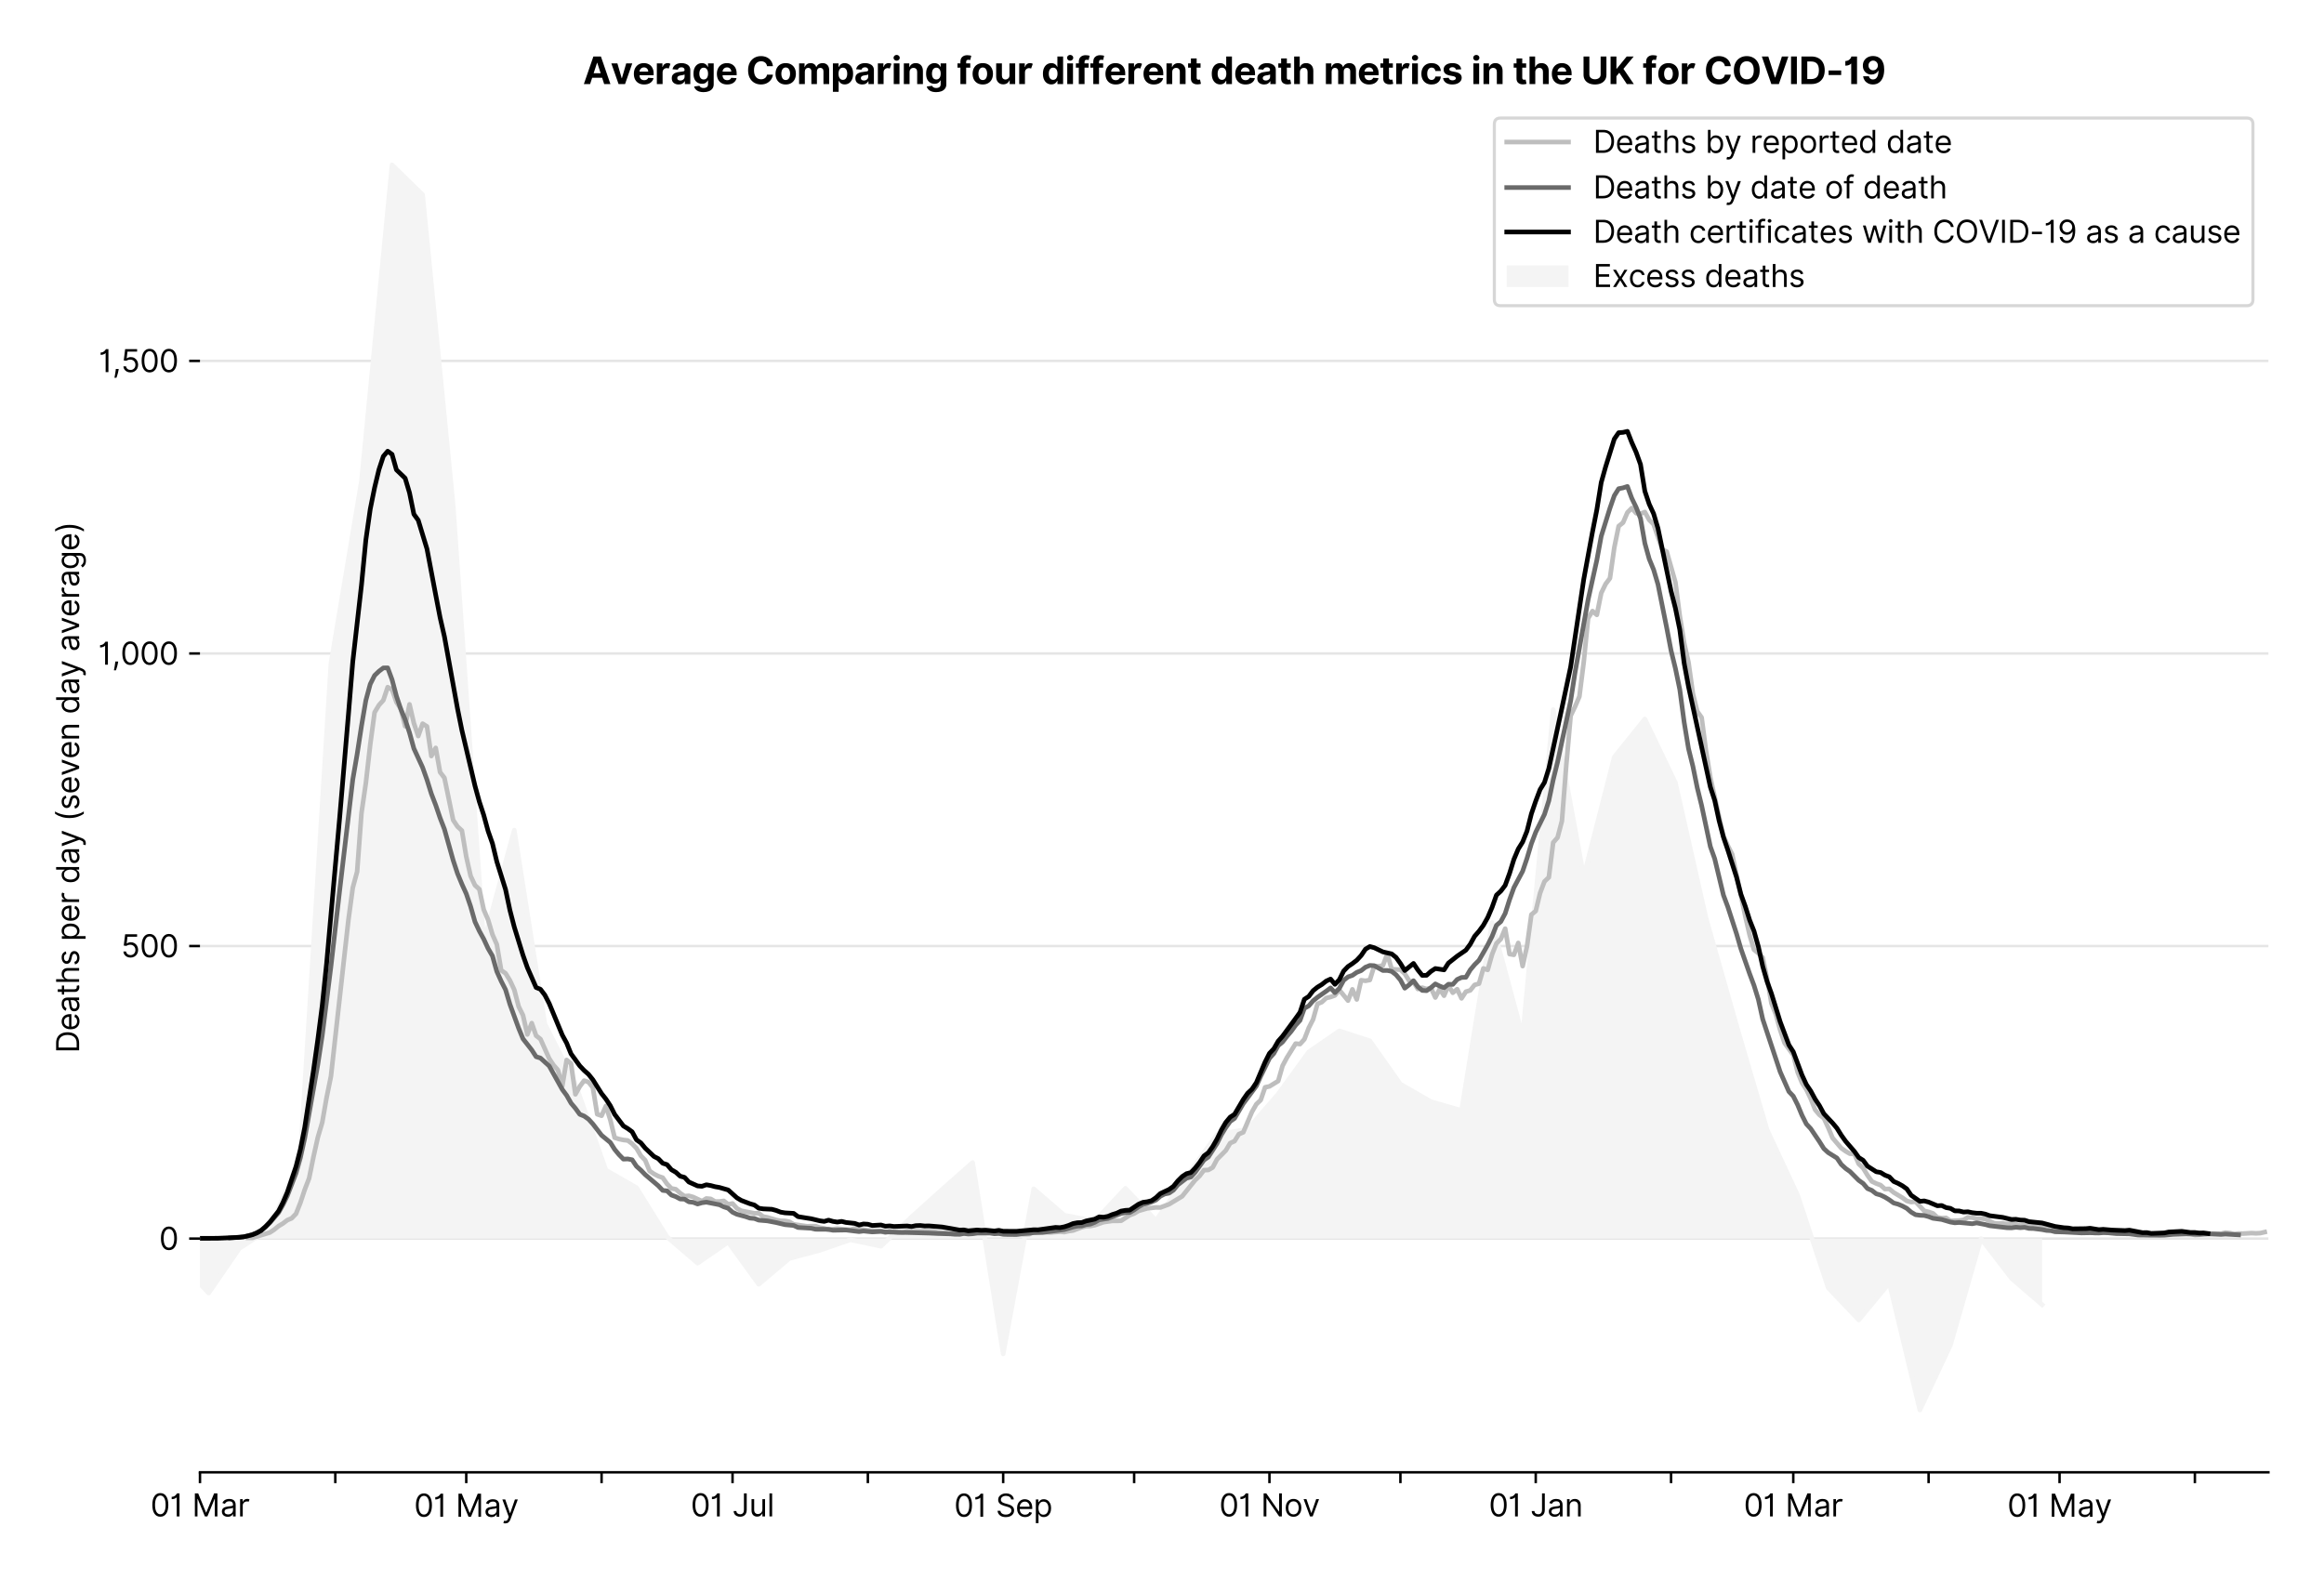 <?xml version="1.0" encoding="utf-8" standalone="no"?>
<!DOCTYPE svg PUBLIC "-//W3C//DTD SVG 1.1//EN"
  "http://www.w3.org/Graphics/SVG/1.1/DTD/svg11.dtd">
<svg version="1.1" viewBox="0 0 752.339 511.234" xmlns="http://www.w3.org/2000/svg" xmlns:xlink="http://www.w3.org/1999/xlink">
 <defs>
  <style type="text/css">*{stroke-linecap:butt;stroke-linejoin:round;}</style>
 </defs>
 <g id="figure_1">
  <g id="patch_1">
   <path d="M 0 511.234 
L 752.339 511.234 
L 752.339 0 
L 0 0 
z
" style="fill:#ffffff;"/>
  </g>
  <g id="axes_1">
   <g id="patch_2">
    <path d="M 64.739 476.745 
L 734.339 476.745 
L 734.339 33.225 
L 64.739 33.225 
z
" style="fill:#ffffff;"/>
   </g>
   <g id="matplotlib.axis_1">
    <g id="xtick_1">
     <g id="line2d_1">
      <defs>
       <path d="M 0 0 
L 0 3.5 
" id="md6b96e4292" style="stroke:#000000;stroke-width:0.8;"/>
      </defs>
      <g>
       <use style="stroke:#000000;stroke-width:0.8;" x="64.739" xlink:href="#md6b96e4292" y="476.745"/>
      </g>
     </g>
     <g id="text_1">
      <!-- 01 Mar -->
      <g transform="translate(48.702 491.018)scale(0.1 -0.1)">
       <defs>
        <path d="M 2000 -64 
Q 1230 -64 806 561 
Q 382 1186 382 2327 
Q 382 3459 809 4088 
Q 1236 4718 2000 4718 
Q 2764 4718 3191 4088 
Q 3618 3459 3618 2327 
Q 3618 1186 3194 561 
Q 2771 -64 2000 -64 
z
M 2000 436 
Q 2509 436 2791 927 
Q 3073 1418 3073 2327 
Q 3073 3234 2789 3730 
Q 2505 4227 2000 4227 
Q 1496 4227 1211 3730 
Q 927 3234 927 2327 
Q 927 1418 1210 927 
Q 1493 436 2000 436 
z
" id="Inter-Regular-30" transform="scale(0.016)"/>
        <path d="M 1973 4655 
L 1973 0 
L 1409 0 
L 1409 3836 
L 1373 3836 
Q 1341 3773 1209 3692 
Q 1077 3611 868 3551 
Q 659 3491 391 3491 
L 391 3964 
Q 661 3964 859 4061 
Q 1057 4159 1190 4291 
Q 1323 4423 1392 4529 
Q 1461 4636 1473 4655 
L 1973 4655 
z
" id="Inter-Regular-31" transform="scale(0.016)"/>
        <path id="Inter-Regular-20" transform="scale(0.016)"/>
        <path d="M 564 4655 
L 1236 4655 
L 2818 791 
L 2873 791 
L 4455 4655 
L 5127 4655 
L 5127 0 
L 4600 0 
L 4600 3536 
L 4555 3536 
L 3100 0 
L 2591 0 
L 1136 3536 
L 1091 3536 
L 1091 0 
L 564 0 
L 564 4655 
z
" id="Inter-Regular-4d" transform="scale(0.016)"/>
        <path d="M 1518 -82 
Q 1186 -82 916 44 
Q 646 170 486 410 
Q 327 650 327 991 
Q 327 1291 445 1478 
Q 564 1666 761 1773 
Q 959 1880 1199 1933 
Q 1439 1986 1682 2018 
Q 2000 2059 2199 2080 
Q 2398 2102 2490 2154 
Q 2582 2207 2582 2336 
L 2582 2355 
Q 2582 2691 2399 2877 
Q 2216 3064 1846 3064 
Q 1461 3064 1243 2895 
Q 1025 2727 936 2536 
L 427 2718 
Q 564 3036 792 3214 
Q 1021 3393 1292 3464 
Q 1564 3536 1827 3536 
Q 1996 3536 2215 3496 
Q 2434 3457 2640 3334 
Q 2846 3211 2982 2963 
Q 3118 2716 3118 2300 
L 3118 0 
L 2582 0 
L 2582 473 
L 2555 473 
Q 2500 359 2373 229 
Q 2246 100 2034 9 
Q 1823 -82 1518 -82 
z
M 1600 400 
Q 1918 400 2137 525 
Q 2357 650 2469 847 
Q 2582 1045 2582 1264 
L 2582 1755 
Q 2548 1714 2433 1681 
Q 2318 1648 2169 1624 
Q 2021 1600 1881 1583 
Q 1741 1566 1655 1555 
Q 1446 1527 1265 1467 
Q 1084 1407 974 1287 
Q 864 1168 864 964 
Q 864 684 1072 542 
Q 1280 400 1600 400 
z
" id="Inter-Regular-61" transform="scale(0.016)"/>
        <path d="M 491 0 
L 491 3491 
L 1009 3491 
L 1009 2964 
L 1046 2964 
Q 1139 3223 1389 3384 
Q 1639 3545 1955 3545 
Q 2100 3545 2209 3511 
Q 2318 3477 2400 3418 
L 2218 2964 
Q 2161 2993 2085 3010 
Q 2009 3027 1909 3027 
Q 1527 3027 1277 2794 
Q 1027 2561 1027 2209 
L 1027 0 
L 491 0 
z
" id="Inter-Regular-72" transform="scale(0.016)"/>
       </defs>
       <use xlink:href="#Inter-Regular-30"/>
       <use x="62.5" xlink:href="#Inter-Regular-31"/>
       <use x="106.676" xlink:href="#Inter-Regular-20"/>
       <use x="134.801" xlink:href="#Inter-Regular-4d"/>
       <use x="225.994" xlink:href="#Inter-Regular-61"/>
       <use x="282.386" xlink:href="#Inter-Regular-72"/>
      </g>
     </g>
    </g>
    <g id="xtick_2">
     <g id="line2d_2">
      <g>
       <use style="stroke:#000000;stroke-width:0.8;" x="108.546" xlink:href="#md6b96e4292" y="476.745"/>
      </g>
     </g>
    </g>
    <g id="xtick_3">
     <g id="line2d_3">
      <g>
       <use style="stroke:#000000;stroke-width:0.8;" x="150.94" xlink:href="#md6b96e4292" y="476.745"/>
      </g>
     </g>
     <g id="text_2">
      <!-- 01 May -->
      <g transform="translate(134.037 491.117)scale(0.1 -0.1)">
       <defs>
        <path d="M 818 -1355 
Q 682 -1355 575 -1333 
Q 468 -1311 427 -1291 
L 564 -818 
Q 857 -893 1053 -814 
Q 1250 -736 1391 -345 
L 1509 -18 
L 218 3491 
L 800 3491 
L 1764 709 
L 1800 709 
L 2764 3491 
L 3346 3491 
L 1846 -564 
Q 1550 -1355 818 -1355 
z
" id="Inter-Regular-79" transform="scale(0.016)"/>
       </defs>
       <use xlink:href="#Inter-Regular-30"/>
       <use x="62.5" xlink:href="#Inter-Regular-31"/>
       <use x="106.676" xlink:href="#Inter-Regular-20"/>
       <use x="134.801" xlink:href="#Inter-Regular-4d"/>
       <use x="225.994" xlink:href="#Inter-Regular-61"/>
       <use x="282.386" xlink:href="#Inter-Regular-79"/>
      </g>
     </g>
    </g>
    <g id="xtick_4">
     <g id="line2d_4">
      <g>
       <use style="stroke:#000000;stroke-width:0.8;" x="194.747" xlink:href="#md6b96e4292" y="476.745"/>
      </g>
     </g>
    </g>
    <g id="xtick_5">
     <g id="line2d_5">
      <g>
       <use style="stroke:#000000;stroke-width:0.8;" x="237.141" xlink:href="#md6b96e4292" y="476.745"/>
      </g>
     </g>
     <g id="text_3">
      <!-- 01 Jul -->
      <g transform="translate(223.597 491.018)scale(0.1 -0.1)">
       <defs>
        <path d="M 2346 4655 
L 2909 4655 
L 2909 1327 
Q 2909 657 2549 296 
Q 2189 -64 1582 -64 
Q 1200 -64 902 76 
Q 605 216 434 475 
Q 264 734 264 1091 
L 818 1091 
Q 818 795 1034 615 
Q 1250 436 1582 436 
Q 1948 436 2147 664 
Q 2346 893 2346 1327 
L 2346 4655 
z
" id="Inter-Regular-4a" transform="scale(0.016)"/>
        <path d="M 2691 1427 
L 2691 3491 
L 3227 3491 
L 3227 0 
L 2691 0 
L 2691 591 
L 2655 591 
Q 2532 325 2273 140 
Q 2014 -45 1618 -45 
Q 1127 -45 809 280 
Q 491 605 491 1273 
L 491 3491 
L 1027 3491 
L 1027 1309 
Q 1027 927 1242 700 
Q 1457 473 1791 473 
Q 1991 473 2199 575 
Q 2407 677 2549 888 
Q 2691 1100 2691 1427 
z
" id="Inter-Regular-75" transform="scale(0.016)"/>
        <path d="M 1027 4655 
L 1027 0 
L 491 0 
L 491 4655 
L 1027 4655 
z
" id="Inter-Regular-6c" transform="scale(0.016)"/>
       </defs>
       <use xlink:href="#Inter-Regular-30"/>
       <use x="62.5" xlink:href="#Inter-Regular-31"/>
       <use x="106.676" xlink:href="#Inter-Regular-20"/>
       <use x="134.801" xlink:href="#Inter-Regular-4a"/>
       <use x="189.063" xlink:href="#Inter-Regular-75"/>
       <use x="247.159" xlink:href="#Inter-Regular-6c"/>
      </g>
     </g>
    </g>
    <g id="xtick_6">
     <g id="line2d_6">
      <g>
       <use style="stroke:#000000;stroke-width:0.8;" x="280.948" xlink:href="#md6b96e4292" y="476.745"/>
      </g>
     </g>
    </g>
    <g id="xtick_7">
     <g id="line2d_7">
      <g>
       <use style="stroke:#000000;stroke-width:0.8;" x="324.754" xlink:href="#md6b96e4292" y="476.745"/>
      </g>
     </g>
     <g id="text_4">
      <!-- 01 Sep -->
      <g transform="translate(308.867 491.117)scale(0.1 -0.1)">
       <defs>
        <path d="M 3109 3491 
Q 3068 3836 2777 4027 
Q 2486 4218 2064 4218 
Q 1600 4218 1318 3999 
Q 1036 3780 1036 3445 
Q 1036 3195 1189 3042 
Q 1343 2889 1553 2803 
Q 1764 2718 1936 2673 
L 2409 2545 
Q 2591 2498 2815 2414 
Q 3039 2330 3244 2185 
Q 3450 2041 3584 1816 
Q 3718 1591 3718 1264 
Q 3718 886 3521 581 
Q 3325 277 2949 97 
Q 2573 -82 2036 -82 
Q 1286 -82 845 272 
Q 405 627 364 1200 
L 946 1200 
Q 968 936 1124 764 
Q 1280 593 1519 510 
Q 1759 427 2036 427 
Q 2359 427 2616 533 
Q 2873 639 3023 828 
Q 3173 1018 3173 1273 
Q 3173 1505 3043 1650 
Q 2914 1795 2702 1886 
Q 2491 1977 2246 2045 
L 1673 2209 
Q 1127 2366 809 2657 
Q 491 2948 491 3418 
Q 491 3809 703 4101 
Q 916 4393 1276 4555 
Q 1636 4718 2082 4718 
Q 2532 4718 2882 4558 
Q 3232 4398 3437 4120 
Q 3643 3843 3655 3491 
L 3109 3491 
z
" id="Inter-Regular-53" transform="scale(0.016)"/>
        <path d="M 1955 -73 
Q 1450 -73 1085 151 
Q 721 375 524 778 
Q 327 1182 327 1718 
Q 327 2255 524 2665 
Q 721 3075 1074 3305 
Q 1427 3536 1900 3536 
Q 2173 3536 2439 3445 
Q 2705 3355 2923 3151 
Q 3141 2948 3270 2614 
Q 3400 2280 3400 1791 
L 3400 1564 
L 866 1564 
Q 884 1005 1183 707 
Q 1482 409 1955 409 
Q 2271 409 2498 545 
Q 2725 682 2827 955 
L 3346 809 
Q 3223 414 2854 170 
Q 2486 -73 1955 -73 
z
M 866 2027 
L 2855 2027 
Q 2855 2470 2595 2762 
Q 2336 3055 1900 3055 
Q 1593 3055 1368 2911 
Q 1143 2768 1013 2533 
Q 884 2298 866 2027 
z
" id="Inter-Regular-65" transform="scale(0.016)"/>
        <path d="M 491 -1309 
L 491 3491 
L 1009 3491 
L 1009 2936 
L 1073 2936 
Q 1132 3027 1237 3169 
Q 1343 3311 1542 3423 
Q 1741 3536 2082 3536 
Q 2523 3536 2859 3315 
Q 3196 3095 3384 2690 
Q 3573 2286 3573 1736 
Q 3573 1182 3384 776 
Q 3196 370 2861 148 
Q 2527 -73 2091 -73 
Q 1755 -73 1552 39 
Q 1350 152 1241 296 
Q 1132 441 1073 536 
L 1027 536 
L 1027 -1309 
L 491 -1309 
z
M 1018 1745 
Q 1018 1152 1276 780 
Q 1534 409 2018 409 
Q 2355 409 2581 587 
Q 2807 766 2921 1069 
Q 3036 1373 3036 1745 
Q 3036 2114 2923 2410 
Q 2811 2707 2585 2881 
Q 2359 3055 2018 3055 
Q 1527 3055 1272 2693 
Q 1018 2332 1018 1745 
z
" id="Inter-Regular-70" transform="scale(0.016)"/>
       </defs>
       <use xlink:href="#Inter-Regular-30"/>
       <use x="62.5" xlink:href="#Inter-Regular-31"/>
       <use x="106.676" xlink:href="#Inter-Regular-20"/>
       <use x="134.801" xlink:href="#Inter-Regular-53"/>
       <use x="198.58" xlink:href="#Inter-Regular-65"/>
       <use x="256.818" xlink:href="#Inter-Regular-70"/>
      </g>
     </g>
    </g>
    <g id="xtick_8">
     <g id="line2d_8">
      <g>
       <use style="stroke:#000000;stroke-width:0.8;" x="367.148" xlink:href="#md6b96e4292" y="476.745"/>
      </g>
     </g>
    </g>
    <g id="xtick_9">
     <g id="line2d_9">
      <g>
       <use style="stroke:#000000;stroke-width:0.8;" x="410.955" xlink:href="#md6b96e4292" y="476.745"/>
      </g>
     </g>
     <g id="text_5">
      <!-- 01 Nov -->
      <g transform="translate(394.684 491.018)scale(0.1 -0.1)">
       <defs>
        <path d="M 4255 4655 
L 4255 0 
L 3709 0 
L 1173 3655 
L 1127 3655 
L 1127 0 
L 564 0 
L 564 4655 
L 1109 4655 
L 3655 991 
L 3700 991 
L 3700 4655 
L 4255 4655 
z
" id="Inter-Regular-4e" transform="scale(0.016)"/>
        <path d="M 1909 -73 
Q 1436 -73 1080 152 
Q 725 377 526 781 
Q 327 1186 327 1727 
Q 327 2273 526 2679 
Q 725 3086 1080 3311 
Q 1436 3536 1909 3536 
Q 2382 3536 2737 3311 
Q 3093 3086 3292 2679 
Q 3491 2273 3491 1727 
Q 3491 1186 3292 781 
Q 3093 377 2737 152 
Q 2382 -73 1909 -73 
z
M 1909 409 
Q 2268 409 2500 593 
Q 2732 777 2843 1077 
Q 2955 1377 2955 1727 
Q 2955 2077 2843 2379 
Q 2732 2682 2500 2868 
Q 2268 3055 1909 3055 
Q 1550 3055 1318 2868 
Q 1086 2682 975 2379 
Q 864 2077 864 1727 
Q 864 1377 975 1077 
Q 1086 777 1318 593 
Q 1550 409 1909 409 
z
" id="Inter-Regular-6f" transform="scale(0.016)"/>
        <path d="M 3346 3491 
L 2055 0 
L 1509 0 
L 218 3491 
L 800 3491 
L 1764 709 
L 1800 709 
L 2764 3491 
L 3346 3491 
z
" id="Inter-Regular-76" transform="scale(0.016)"/>
       </defs>
       <use xlink:href="#Inter-Regular-30"/>
       <use x="62.5" xlink:href="#Inter-Regular-31"/>
       <use x="106.676" xlink:href="#Inter-Regular-20"/>
       <use x="134.801" xlink:href="#Inter-Regular-4e"/>
       <use x="210.085" xlink:href="#Inter-Regular-6f"/>
       <use x="269.744" xlink:href="#Inter-Regular-76"/>
      </g>
     </g>
    </g>
    <g id="xtick_10">
     <g id="line2d_10">
      <g>
       <use style="stroke:#000000;stroke-width:0.8;" x="453.349" xlink:href="#md6b96e4292" y="476.745"/>
      </g>
     </g>
    </g>
    <g id="xtick_11">
     <g id="line2d_11">
      <g>
       <use style="stroke:#000000;stroke-width:0.8;" x="497.156" xlink:href="#md6b96e4292" y="476.745"/>
      </g>
     </g>
     <g id="text_6">
      <!-- 01 Jan -->
      <g transform="translate(481.957 491.018)scale(0.1 -0.1)">
       <defs>
        <path d="M 1027 2100 
L 1027 0 
L 491 0 
L 491 3491 
L 1009 3491 
L 1009 2945 
L 1055 2945 
Q 1177 3211 1427 3373 
Q 1677 3536 2073 3536 
Q 2602 3536 2928 3211 
Q 3255 2886 3255 2218 
L 3255 0 
L 2718 0 
L 2718 2182 
Q 2718 2593 2504 2824 
Q 2291 3055 1918 3055 
Q 1534 3055 1280 2806 
Q 1027 2557 1027 2100 
z
" id="Inter-Regular-6e" transform="scale(0.016)"/>
       </defs>
       <use xlink:href="#Inter-Regular-30"/>
       <use x="62.5" xlink:href="#Inter-Regular-31"/>
       <use x="106.676" xlink:href="#Inter-Regular-20"/>
       <use x="134.801" xlink:href="#Inter-Regular-4a"/>
       <use x="189.063" xlink:href="#Inter-Regular-61"/>
       <use x="245.455" xlink:href="#Inter-Regular-6e"/>
      </g>
     </g>
    </g>
    <g id="xtick_12">
     <g id="line2d_12">
      <g>
       <use style="stroke:#000000;stroke-width:0.8;" x="540.963" xlink:href="#md6b96e4292" y="476.745"/>
      </g>
     </g>
    </g>
    <g id="xtick_13">
     <g id="line2d_13">
      <g>
       <use style="stroke:#000000;stroke-width:0.8;" x="580.531" xlink:href="#md6b96e4292" y="476.745"/>
      </g>
     </g>
     <g id="text_7">
      <!-- 01 Mar -->
      <g transform="translate(564.494 491.018)scale(0.1 -0.1)">
       <use xlink:href="#Inter-Regular-30"/>
       <use x="62.5" xlink:href="#Inter-Regular-31"/>
       <use x="106.676" xlink:href="#Inter-Regular-20"/>
       <use x="134.801" xlink:href="#Inter-Regular-4d"/>
       <use x="225.994" xlink:href="#Inter-Regular-61"/>
       <use x="282.386" xlink:href="#Inter-Regular-72"/>
      </g>
     </g>
    </g>
    <g id="xtick_14">
     <g id="line2d_14">
      <g>
       <use style="stroke:#000000;stroke-width:0.8;" x="624.337" xlink:href="#md6b96e4292" y="476.745"/>
      </g>
     </g>
    </g>
    <g id="xtick_15">
     <g id="line2d_15">
      <g>
       <use style="stroke:#000000;stroke-width:0.8;" x="666.731" xlink:href="#md6b96e4292" y="476.745"/>
      </g>
     </g>
     <g id="text_8">
      <!-- 01 May -->
      <g transform="translate(649.828 491.117)scale(0.1 -0.1)">
       <use xlink:href="#Inter-Regular-30"/>
       <use x="62.5" xlink:href="#Inter-Regular-31"/>
       <use x="106.676" xlink:href="#Inter-Regular-20"/>
       <use x="134.801" xlink:href="#Inter-Regular-4d"/>
       <use x="225.994" xlink:href="#Inter-Regular-61"/>
       <use x="282.386" xlink:href="#Inter-Regular-79"/>
      </g>
     </g>
    </g>
    <g id="xtick_16">
     <g id="line2d_16">
      <g>
       <use style="stroke:#000000;stroke-width:0.8;" x="710.538" xlink:href="#md6b96e4292" y="476.745"/>
      </g>
     </g>
    </g>
   </g>
   <g id="matplotlib.axis_2">
    <g id="ytick_1">
     <g id="line2d_17">
      <path clip-path="url(#p88ff173591)" d="M 64.739 401.069 
L 734.339 401.069 
" style="fill:none;stroke:#e5e5e5;stroke-linecap:square;stroke-width:0.8;"/>
     </g>
     <g id="line2d_18">
      <defs>
       <path d="M 0 0 
L -3.5 0 
" id="m785c720cc3" style="stroke:#000000;stroke-width:0.8;"/>
      </defs>
      <g>
       <use style="stroke:#000000;stroke-width:0.8;" x="64.739" xlink:href="#m785c720cc3" y="401.069"/>
      </g>
     </g>
     <g id="text_9">
      <!-- 0 -->
      <g transform="translate(51.489 404.706)scale(0.1 -0.1)">
       <use xlink:href="#Inter-Regular-30"/>
      </g>
     </g>
    </g>
    <g id="ytick_2">
     <g id="line2d_19">
      <path clip-path="url(#p88ff173591)" d="M 64.739 306.332 
L 734.339 306.332 
" style="fill:none;stroke:#e5e5e5;stroke-linecap:square;stroke-width:0.8;"/>
     </g>
     <g id="line2d_20">
      <g>
       <use style="stroke:#000000;stroke-width:0.8;" x="64.739" xlink:href="#m785c720cc3" y="306.332"/>
      </g>
     </g>
     <g id="text_10">
      <!-- 500 -->
      <g transform="translate(39.159 309.969)scale(0.1 -0.1)">
       <defs>
        <path d="M 1936 -64 
Q 1536 -64 1216 95 
Q 896 255 702 532 
Q 509 809 491 1164 
L 1036 1164 
Q 1068 848 1324 642 
Q 1580 436 1936 436 
Q 2223 436 2447 570 
Q 2671 705 2799 940 
Q 2927 1175 2927 1473 
Q 2927 1777 2794 2017 
Q 2661 2257 2429 2395 
Q 2198 2534 1900 2536 
Q 1686 2539 1461 2472 
Q 1236 2405 1091 2300 
L 564 2364 
L 846 4655 
L 3264 4655 
L 3264 4155 
L 1318 4155 
L 1155 2782 
L 1182 2782 
Q 1325 2895 1541 2970 
Q 1757 3045 1991 3045 
Q 2418 3045 2753 2842 
Q 3089 2639 3281 2286 
Q 3473 1934 3473 1482 
Q 3473 1036 3274 687 
Q 3075 339 2727 137 
Q 2380 -64 1936 -64 
z
" id="Inter-Regular-35" transform="scale(0.016)"/>
       </defs>
       <use xlink:href="#Inter-Regular-35"/>
       <use x="60.795" xlink:href="#Inter-Regular-30"/>
       <use x="123.295" xlink:href="#Inter-Regular-30"/>
      </g>
     </g>
    </g>
    <g id="ytick_3">
     <g id="line2d_21">
      <path clip-path="url(#p88ff173591)" d="M 64.739 211.596 
L 734.339 211.596 
" style="fill:none;stroke:#e5e5e5;stroke-linecap:square;stroke-width:0.8;"/>
     </g>
     <g id="line2d_22">
      <g>
       <use style="stroke:#000000;stroke-width:0.8;" x="64.739" xlink:href="#m785c720cc3" y="211.596"/>
      </g>
     </g>
     <g id="text_11">
      <!-- 1,000 -->
      <g transform="translate(31.773 215.232)scale(0.1 -0.1)">
       <defs>
        <path d="M 1291 636 
L 1255 391 
Q 1216 132 1137 -163 
Q 1059 -459 975 -720 
Q 891 -982 836 -1136 
L 427 -1136 
Q 457 -991 504 -752 
Q 552 -514 601 -219 
Q 650 75 682 382 
L 709 636 
L 1291 636 
z
" id="Inter-Regular-2c" transform="scale(0.016)"/>
       </defs>
       <use xlink:href="#Inter-Regular-31"/>
       <use x="44.176" xlink:href="#Inter-Regular-2c"/>
       <use x="72.159" xlink:href="#Inter-Regular-30"/>
       <use x="134.659" xlink:href="#Inter-Regular-30"/>
       <use x="197.159" xlink:href="#Inter-Regular-30"/>
      </g>
     </g>
    </g>
    <g id="ytick_4">
     <g id="line2d_23">
      <path clip-path="url(#p88ff173591)" d="M 64.739 116.859 
L 734.339 116.859 
" style="fill:none;stroke:#e5e5e5;stroke-linecap:square;stroke-width:0.8;"/>
     </g>
     <g id="line2d_24">
      <g>
       <use style="stroke:#000000;stroke-width:0.8;" x="64.739" xlink:href="#m785c720cc3" y="116.859"/>
      </g>
     </g>
     <g id="text_12">
      <!-- 1,500 -->
      <g transform="translate(31.944 120.495)scale(0.1 -0.1)">
       <use xlink:href="#Inter-Regular-31"/>
       <use x="44.176" xlink:href="#Inter-Regular-2c"/>
       <use x="72.159" xlink:href="#Inter-Regular-35"/>
       <use x="132.955" xlink:href="#Inter-Regular-30"/>
       <use x="195.455" xlink:href="#Inter-Regular-30"/>
      </g>
     </g>
    </g>
    <g id="text_13">
     <!-- Deaths per day (seven day average) -->
     <g transform="translate(25.614 341.002)rotate(-90)scale(0.1 -0.1)">
      <defs>
       <path d="M 2000 0 
L 564 0 
L 564 4655 
L 2064 4655 
Q 2741 4655 3223 4376 
Q 3705 4098 3961 3578 
Q 4218 3059 4218 2336 
Q 4218 1609 3959 1085 
Q 3700 561 3204 280 
Q 2709 0 2000 0 
z
M 1127 500 
L 1964 500 
Q 2830 500 3251 992 
Q 3673 1484 3673 2336 
Q 3673 3182 3259 3668 
Q 2846 4155 2027 4155 
L 1127 4155 
L 1127 500 
z
" id="Inter-Regular-44" transform="scale(0.016)"/>
       <path d="M 2009 3491 
L 2009 3036 
L 1264 3036 
L 1264 1000 
Q 1264 773 1331 660 
Q 1398 548 1503 510 
Q 1609 473 1727 473 
Q 1816 473 1873 483 
Q 1930 493 1964 500 
L 2073 18 
Q 2018 -2 1920 -23 
Q 1823 -45 1673 -45 
Q 1446 -45 1228 52 
Q 1011 150 869 350 
Q 727 550 727 855 
L 727 3036 
L 200 3036 
L 200 3491 
L 727 3491 
L 727 4327 
L 1264 4327 
L 1264 3491 
L 2009 3491 
z
" id="Inter-Regular-74" transform="scale(0.016)"/>
       <path d="M 1027 2100 
L 1027 0 
L 491 0 
L 491 4655 
L 1027 4655 
L 1027 2945 
L 1073 2945 
Q 1196 3216 1442 3376 
Q 1689 3536 2100 3536 
Q 2636 3536 2963 3213 
Q 3291 2891 3291 2218 
L 3291 0 
L 2755 0 
L 2755 2182 
Q 2755 2598 2540 2826 
Q 2325 3055 1946 3055 
Q 1548 3055 1287 2806 
Q 1027 2557 1027 2100 
z
" id="Inter-Regular-68" transform="scale(0.016)"/>
       <path d="M 2964 2709 
L 2482 2573 
Q 2411 2755 2245 2914 
Q 2080 3073 1727 3073 
Q 1407 3073 1194 2926 
Q 982 2780 982 2555 
Q 982 2355 1127 2239 
Q 1273 2123 1582 2045 
L 2100 1918 
Q 3027 1691 3027 973 
Q 3027 673 2855 436 
Q 2684 200 2377 63 
Q 2071 -73 1664 -73 
Q 1130 -73 780 159 
Q 430 391 336 836 
L 846 964 
Q 989 400 1655 400 
Q 2030 400 2251 560 
Q 2473 720 2473 945 
Q 2473 1316 1955 1436 
L 1373 1573 
Q 893 1686 669 1926 
Q 446 2166 446 2527 
Q 446 2823 613 3050 
Q 780 3277 1069 3406 
Q 1359 3536 1727 3536 
Q 2246 3536 2542 3309 
Q 2839 3082 2964 2709 
z
" id="Inter-Regular-73" transform="scale(0.016)"/>
       <path d="M 1809 -73 
Q 1373 -73 1039 148 
Q 705 370 516 776 
Q 327 1182 327 1736 
Q 327 2286 516 2690 
Q 705 3095 1041 3315 
Q 1377 3536 1818 3536 
Q 2159 3536 2358 3423 
Q 2557 3311 2662 3169 
Q 2768 3027 2827 2936 
L 2873 2936 
L 2873 4655 
L 3409 4655 
L 3409 0 
L 2891 0 
L 2891 536 
L 2827 536 
Q 2768 441 2659 296 
Q 2550 152 2348 39 
Q 2146 -73 1809 -73 
z
M 1882 409 
Q 2366 409 2624 780 
Q 2882 1152 2882 1745 
Q 2882 2332 2627 2693 
Q 2373 3055 1882 3055 
Q 1541 3055 1315 2881 
Q 1089 2707 976 2410 
Q 864 2114 864 1745 
Q 864 1373 978 1069 
Q 1093 766 1319 587 
Q 1546 409 1882 409 
z
" id="Inter-Regular-64" transform="scale(0.016)"/>
       <path d="M 682 1964 
Q 682 2823 906 3544 
Q 1130 4266 1546 4873 
L 2018 4873 
Q 1800 4573 1623 4095 
Q 1446 3618 1341 3061 
Q 1236 2505 1236 1964 
Q 1236 1423 1341 866 
Q 1446 309 1623 -168 
Q 1800 -645 2018 -945 
L 1546 -945 
Q 1130 -339 906 383 
Q 682 1105 682 1964 
z
" id="Inter-Regular-28" transform="scale(0.016)"/>
       <path d="M 1900 -1382 
Q 1316 -1382 976 -1169 
Q 636 -957 473 -682 
L 900 -382 
Q 973 -477 1084 -601 
Q 1196 -725 1390 -817 
Q 1584 -909 1900 -909 
Q 2323 -909 2598 -704 
Q 2873 -500 2873 -64 
L 2873 645 
L 2827 645 
Q 2768 550 2660 410 
Q 2552 270 2351 162 
Q 2150 55 1809 55 
Q 1386 55 1051 255 
Q 716 455 521 836 
Q 327 1218 327 1764 
Q 327 2300 516 2699 
Q 705 3098 1041 3317 
Q 1377 3536 1818 3536 
Q 2159 3536 2360 3423 
Q 2561 3311 2669 3169 
Q 2777 3027 2836 2936 
L 2891 2936 
L 2891 3491 
L 3409 3491 
L 3409 -100 
Q 3409 -550 3205 -833 
Q 3002 -1116 2660 -1249 
Q 2318 -1382 1900 -1382 
z
M 1882 536 
Q 2366 536 2624 864 
Q 2882 1193 2882 1773 
Q 2882 2339 2627 2697 
Q 2373 3055 1882 3055 
Q 1541 3055 1315 2882 
Q 1089 2709 976 2418 
Q 864 2127 864 1773 
Q 864 1227 1120 881 
Q 1377 536 1882 536 
z
" id="Inter-Regular-67" transform="scale(0.016)"/>
       <path d="M 1638 1940 
Q 1638 1081 1414 359 
Q 1191 -362 775 -969 
L 302 -969 
Q 520 -669 697 -191 
Q 875 286 979 842 
Q 1084 1399 1084 1940 
Q 1084 2481 979 3038 
Q 875 3595 697 4072 
Q 520 4549 302 4849 
L 775 4849 
Q 1191 4243 1414 3521 
Q 1638 2799 1638 1940 
z
" id="Inter-Regular-29" transform="scale(0.016)"/>
      </defs>
      <use xlink:href="#Inter-Regular-44"/>
      <use x="71.875" xlink:href="#Inter-Regular-65"/>
      <use x="130.114" xlink:href="#Inter-Regular-61"/>
      <use x="186.506" xlink:href="#Inter-Regular-74"/>
      <use x="222.869" xlink:href="#Inter-Regular-68"/>
      <use x="281.96" xlink:href="#Inter-Regular-73"/>
      <use x="334.233" xlink:href="#Inter-Regular-20"/>
      <use x="362.358" xlink:href="#Inter-Regular-70"/>
      <use x="423.296" xlink:href="#Inter-Regular-65"/>
      <use x="481.534" xlink:href="#Inter-Regular-72"/>
      <use x="519.886" xlink:href="#Inter-Regular-20"/>
      <use x="548.011" xlink:href="#Inter-Regular-64"/>
      <use x="610.085" xlink:href="#Inter-Regular-61"/>
      <use x="666.477" xlink:href="#Inter-Regular-79"/>
      <use x="722.159" xlink:href="#Inter-Regular-20"/>
      <use x="750.284" xlink:href="#Inter-Regular-28"/>
      <use x="786.506" xlink:href="#Inter-Regular-73"/>
      <use x="838.779" xlink:href="#Inter-Regular-65"/>
      <use x="897.017" xlink:href="#Inter-Regular-76"/>
      <use x="952.699" xlink:href="#Inter-Regular-65"/>
      <use x="1010.938" xlink:href="#Inter-Regular-6e"/>
      <use x="1069.46" xlink:href="#Inter-Regular-20"/>
      <use x="1097.585" xlink:href="#Inter-Regular-64"/>
      <use x="1159.659" xlink:href="#Inter-Regular-61"/>
      <use x="1216.051" xlink:href="#Inter-Regular-79"/>
      <use x="1271.733" xlink:href="#Inter-Regular-20"/>
      <use x="1299.858" xlink:href="#Inter-Regular-61"/>
      <use x="1356.25" xlink:href="#Inter-Regular-76"/>
      <use x="1411.932" xlink:href="#Inter-Regular-65"/>
      <use x="1470.171" xlink:href="#Inter-Regular-72"/>
      <use x="1508.523" xlink:href="#Inter-Regular-61"/>
      <use x="1564.915" xlink:href="#Inter-Regular-67"/>
      <use x="1625.853" xlink:href="#Inter-Regular-65"/>
      <use x="1684.091" xlink:href="#Inter-Regular-29"/>
     </g>
    </g>
   </g>
   <g id="PolyCollection_1">
    <path clip-path="url(#p88ff173591)" d="M -21.462 401.069 
L -21.462 401.069 
L -11.57 401.069 
L -1.678 401.069 
L 8.214 401.069 
L 18.106 401.069 
L 27.998 401.069 
L 37.89 401.069 
L 47.782 401.069 
L 57.673 401.069 
L 67.565 401.069 
L 77.457 401.069 
L 87.349 401.069 
L 97.241 401.069 
L 107.133 401.069 
L 117.025 401.069 
L 126.917 401.069 
L 136.809 401.069 
L 146.7 401.069 
L 156.592 401.069 
L 166.484 401.069 
L 176.376 401.069 
L 186.268 401.069 
L 196.16 401.069 
L 206.052 401.069 
L 215.944 401.069 
L 225.836 401.069 
L 235.727 401.069 
L 245.619 401.069 
L 255.511 401.069 
L 265.403 401.069 
L 275.295 401.069 
L 285.187 401.069 
L 295.079 401.069 
L 304.971 401.069 
L 314.863 401.069 
L 324.754 401.069 
L 334.646 401.069 
L 344.538 401.069 
L 354.43 401.069 
L 364.322 401.069 
L 374.214 401.069 
L 384.106 401.069 
L 393.998 401.069 
L 403.89 401.069 
L 413.781 401.069 
L 423.673 401.069 
L 433.565 401.069 
L 443.457 401.069 
L 453.349 401.069 
L 463.241 401.069 
L 473.133 401.069 
L 483.025 401.069 
L 492.917 401.069 
L 502.809 401.069 
L 512.7 401.069 
L 522.592 401.069 
L 532.484 401.069 
L 542.376 401.069 
L 552.268 401.069 
L 562.16 401.069 
L 572.052 401.069 
L 581.944 401.069 
L 591.836 401.069 
L 601.727 401.069 
L 611.619 401.069 
L 621.511 401.069 
L 631.403 401.069 
L 641.295 401.069 
L 651.187 401.069 
L 661.079 401.069 
L 661.079 401.069 
L 661.079 422.48 
L 651.187 413.953 
L 641.295 401.069 
L 631.403 435.553 
L 621.511 456.585 
L 611.619 415.469 
L 601.727 427.406 
L 591.836 416.985 
L 581.944 387.048 
L 572.052 365.827 
L 562.16 332.101 
L 552.268 297.238 
L 542.376 253.469 
L 532.484 232.817 
L 522.592 245.132 
L 512.7 283.785 
L 502.809 229.785 
L 492.917 335.511 
L 483.025 298.753 
L 473.133 359.574 
L 463.241 356.732 
L 453.349 351.048 
L 443.457 337.027 
L 433.565 333.806 
L 423.673 340.627 
L 413.781 354.269 
L 403.89 365.638 
L 393.998 367.343 
L 384.106 380.985 
L 374.214 395.196 
L 364.322 384.774 
L 354.43 395.385 
L 344.538 393.49 
L 334.646 384.964 
L 324.754 438.396 
L 314.863 376.438 
L 304.971 385.153 
L 295.079 394.059 
L 285.187 403.532 
L 275.295 401.448 
L 265.403 404.859 
L 255.511 407.511 
L 245.619 415.848 
L 235.727 402.206 
L 225.836 409.027 
L 215.944 400.501 
L 206.052 384.585 
L 196.16 378.901 
L 186.268 351.048 
L 176.376 331.532 
L 166.484 268.817 
L 156.592 305.006 
L 146.7 163.659 
L 136.809 63.048 
L 126.917 53.385 
L 117.025 155.701 
L 107.133 214.817 
L 97.241 374.353 
L 87.349 397.848 
L 77.457 404.29 
L 67.565 418.69 
L 57.673 408.269 
L 47.782 419.827 
L 37.89 418.311 
L 27.998 422.29 
L 18.106 417.174 
L 8.214 424.185 
L -1.678 407.322 
L -11.57 392.543 
L -21.462 399.743 
z
" style="fill:#f4f4f4;"/>
   </g>
   <g id="line2d_25">
    <path clip-path="url(#p88ff173591)" d="M -1 408.478 
L 8.214 424.185 
L 18.106 417.174 
L 27.998 422.29 
L 37.89 418.311 
L 47.782 419.827 
L 57.673 408.269 
L 67.565 418.69 
L 77.457 404.29 
L 87.349 397.848 
L 97.241 374.353 
L 107.133 214.817 
L 117.025 155.701 
L 126.917 53.385 
L 136.809 63.048 
L 146.7 163.659 
L 156.592 305.006 
L 166.484 268.817 
L 176.376 331.532 
L 186.268 351.048 
L 196.16 378.901 
L 206.052 384.585 
L 215.944 400.501 
L 225.836 409.027 
L 235.727 402.206 
L 245.619 415.848 
L 255.511 407.511 
L 265.403 404.859 
L 275.295 401.448 
L 285.187 403.532 
L 295.079 394.059 
L 304.971 385.153 
L 314.863 376.438 
L 324.754 438.396 
L 334.646 384.964 
L 344.538 393.49 
L 354.43 395.385 
L 364.322 384.774 
L 374.214 395.196 
L 384.106 380.985 
L 393.998 367.343 
L 403.89 365.638 
L 413.781 354.269 
L 423.673 340.627 
L 433.565 333.806 
L 443.457 337.027 
L 453.349 351.048 
L 463.241 356.732 
L 473.133 359.574 
L 483.025 298.753 
L 492.917 335.511 
L 502.809 229.785 
L 512.7 283.785 
L 522.592 245.132 
L 532.484 232.817 
L 542.376 253.469 
L 552.268 297.238 
L 562.16 332.101 
L 572.052 365.827 
L 581.944 387.048 
L 591.836 416.985 
L 601.727 427.406 
L 611.619 415.469 
L 621.511 456.585 
L 631.403 435.553 
L 641.295 401.069 
L 651.187 413.953 
L 661.079 422.48 
" style="fill:none;stroke:#f4f4f4;stroke-linecap:square;stroke-width:1.5;"/>
   </g>
   <g id="line2d_26">
    <path clip-path="url(#p88ff173591)" d="M 80.283 400.826 
L 81.697 400.826 
L 87.349 399.093 
L 88.762 398.173 
L 90.175 397.009 
L 91.588 396.17 
L 93.002 395.087 
L 94.415 394.492 
L 95.828 393.03 
L 97.241 389.457 
L 98.654 385.208 
L 100.067 381.526 
L 101.48 374.597 
L 102.893 368.263 
L 104.307 363.499 
L 105.72 355.433 
L 107.133 348.531 
L 111.372 310.501 
L 112.785 297.941 
L 114.199 287.466 
L 115.612 282.242 
L 117.025 263.241 
L 118.438 253.55 
L 119.851 241.126 
L 121.264 230.678 
L 122.677 228.323 
L 124.09 226.753 
L 125.504 222.504 
L 126.917 223.289 
L 128.33 227.349 
L 129.743 229.514 
L 131.156 235.171 
L 132.569 228.08 
L 133.982 234.17 
L 135.395 238.338 
L 136.809 234.332 
L 138.222 235.226 
L 139.635 244.808 
L 141.048 242.182 
L 142.461 250.032 
L 143.874 251.872 
L 146.7 265.541 
L 148.114 267.653 
L 149.527 268.952 
L 150.94 277.397 
L 152.353 283.65 
L 153.766 286.654 
L 155.179 287.953 
L 156.592 294.531 
L 158.005 297.833 
L 159.419 302.597 
L 160.832 305.818 
L 162.245 314.182 
L 163.658 315.156 
L 165.071 317.457 
L 166.484 320.489 
L 167.897 325.902 
L 169.31 328.771 
L 170.724 334.97 
L 172.137 331.289 
L 173.55 335.349 
L 174.963 336.459 
L 177.789 342.765 
L 179.202 344.904 
L 180.615 346.501 
L 182.029 351.671 
L 183.442 343.226 
L 184.855 344.362 
L 186.268 354.35 
L 187.681 351.806 
L 189.094 349.911 
L 190.507 350.371 
L 191.921 352.158 
L 193.334 360.793 
L 194.747 361.28 
L 196.16 358.086 
L 197.573 362.633 
L 198.986 368.399 
L 200.399 368.832 
L 201.812 369.129 
L 203.226 369.292 
L 204.639 370.347 
L 206.052 371.809 
L 207.465 374.245 
L 208.878 375.707 
L 210.291 379.144 
L 211.704 380.119 
L 213.117 380.85 
L 214.531 381.337 
L 215.944 383.367 
L 217.357 384.829 
L 218.77 385.072 
L 220.183 386.344 
L 221.596 387.319 
L 223.009 387.211 
L 224.422 387.617 
L 227.249 388.943 
L 228.662 388.077 
L 230.075 388.212 
L 231.488 389.051 
L 232.901 389.051 
L 234.314 388.862 
L 235.727 389.971 
L 237.141 389.701 
L 238.554 391.271 
L 239.967 392.056 
L 242.793 392.597 
L 244.206 392.868 
L 245.619 392.841 
L 247.032 393.923 
L 248.446 394.194 
L 251.272 395.033 
L 252.685 395.304 
L 254.098 395.331 
L 255.511 395.602 
L 256.924 396.441 
L 261.164 397.063 
L 263.99 397.009 
L 265.403 397.523 
L 266.816 397.767 
L 268.229 398.173 
L 271.056 397.848 
L 273.882 398.119 
L 275.295 398.227 
L 276.708 397.767 
L 280.948 398.39 
L 285.187 398.606 
L 286.6 399.147 
L 288.013 398.66 
L 290.839 399.147 
L 292.253 399.147 
L 293.666 398.687 
L 295.079 398.823 
L 296.492 398.66 
L 302.144 398.687 
L 303.558 399.093 
L 306.384 399.229 
L 309.21 399.797 
L 310.623 399.391 
L 316.276 399.229 
L 319.102 398.877 
L 321.928 399.174 
L 323.341 399.229 
L 324.754 399.58 
L 326.168 399.743 
L 333.233 399.635 
L 334.646 398.85 
L 340.299 399.066 
L 343.125 398.823 
L 344.538 398.958 
L 345.951 398.633 
L 347.365 398.444 
L 350.191 397.388 
L 351.604 397.036 
L 353.017 396.982 
L 354.43 396.711 
L 357.256 395.737 
L 360.083 395.331 
L 362.909 395.304 
L 365.735 393.463 
L 367.148 392.949 
L 368.561 392.11 
L 371.388 391.271 
L 374.214 390.973 
L 375.627 391 
L 378.453 389.944 
L 382.693 387.373 
L 386.932 382.095 
L 388.345 380.768 
L 389.758 378.901 
L 391.171 378.847 
L 392.585 378.035 
L 393.998 375.382 
L 396.824 372.54 
L 398.237 370.158 
L 399.65 369.508 
L 401.063 367.235 
L 402.476 366.639 
L 405.303 360.008 
L 406.716 357.544 
L 408.129 356.191 
L 409.542 352.077 
L 410.955 351.779 
L 413.781 350.047 
L 415.195 345.12 
L 416.608 342.468 
L 419.434 337.92 
L 420.847 338.083 
L 422.26 336.513 
L 423.673 332.859 
L 425.087 330.071 
L 426.5 325.063 
L 427.913 324.495 
L 429.326 323.168 
L 430.739 322.844 
L 432.152 322.329 
L 433.565 320.543 
L 436.392 324.008 
L 437.805 320.353 
L 439.218 323.629 
L 440.631 317.403 
L 442.044 317.593 
L 443.457 317.322 
L 444.87 312.802 
L 446.283 312.883 
L 447.697 312.612 
L 449.11 308.877 
L 450.523 313.83 
L 453.349 313.993 
L 454.762 315.292 
L 456.175 317.565 
L 457.588 318.026 
L 459.002 320.245 
L 460.415 319.812 
L 461.828 320.245 
L 463.241 319.893 
L 464.654 323.006 
L 466.067 320.245 
L 467.48 322.411 
L 468.893 319.108 
L 470.307 321.463 
L 471.72 320.299 
L 473.133 323.277 
L 474.546 321.111 
L 475.959 320.678 
L 477.372 318.919 
L 478.785 318.513 
L 480.198 313.587 
L 481.612 314.047 
L 483.025 309.039 
L 484.438 305.493 
L 485.851 304.059 
L 487.264 300.702 
L 488.677 308.931 
L 490.09 309.174 
L 491.503 305.331 
L 492.917 312.829 
L 494.33 306.414 
L 495.743 296.155 
L 497.156 294.991 
L 498.569 289.171 
L 499.982 285.436 
L 501.395 284.083 
L 502.809 272.823 
L 504.222 271.199 
L 505.635 265.839 
L 507.048 247.731 
L 508.461 231.761 
L 509.874 228.838 
L 511.287 225.535 
L 512.7 214.356 
L 514.114 200.2 
L 515.527 197.872 
L 516.94 199.09 
L 518.353 192.053 
L 519.766 189.129 
L 521.179 187.235 
L 522.592 177.301 
L 524.005 170.371 
L 525.419 169.235 
L 526.832 165.959 
L 528.245 164.525 
L 529.658 166.176 
L 531.071 166.365 
L 532.484 165.797 
L 533.897 168.368 
L 535.31 169.749 
L 538.137 177.977 
L 539.55 178.6 
L 542.376 188.561 
L 543.789 199.469 
L 545.202 208.239 
L 546.615 214.492 
L 548.029 224.561 
L 549.442 230.353 
L 550.855 232.329 
L 552.268 243.075 
L 553.681 251.764 
L 557.92 270.711 
L 559.334 273.824 
L 560.747 276.612 
L 564.986 296.642 
L 566.399 302.732 
L 567.812 307.496 
L 569.225 308.66 
L 570.639 310.068 
L 572.052 316.862 
L 573.465 324.874 
L 574.878 328.42 
L 576.291 333.508 
L 577.704 337.704 
L 580.531 341.629 
L 581.944 347.177 
L 583.357 350.615 
L 584.77 352.808 
L 586.183 355.758 
L 587.596 359.331 
L 589.009 361.009 
L 590.422 362.065 
L 591.836 365.096 
L 593.249 368.48 
L 596.075 371.782 
L 597.488 372.783 
L 598.901 373.596 
L 600.314 373.623 
L 601.727 376.898 
L 603.141 378.224 
L 604.554 380.552 
L 605.967 382.555 
L 607.38 383.232 
L 608.793 383.746 
L 610.206 385.018 
L 611.619 384.964 
L 613.032 386.128 
L 615.859 387.833 
L 617.272 388.862 
L 618.685 389.241 
L 620.098 389.078 
L 622.924 392.083 
L 624.337 392.408 
L 625.751 392.895 
L 627.164 394.194 
L 628.577 394.438 
L 629.99 394.356 
L 631.403 395.331 
L 634.229 395.223 
L 635.642 395.006 
L 637.056 394.194 
L 638.469 394.275 
L 639.882 394.627 
L 641.295 394.546 
L 642.708 394.735 
L 645.534 396.062 
L 646.947 396.197 
L 648.361 396.116 
L 649.774 396.359 
L 651.187 396.089 
L 654.013 396.847 
L 655.426 396.684 
L 658.253 396.738 
L 659.666 396.684 
L 661.079 397.117 
L 663.905 396.82 
L 666.731 398.173 
L 668.144 398.092 
L 669.558 398.227 
L 670.971 398.579 
L 672.384 398.633 
L 673.797 398.877 
L 676.623 398.931 
L 678.036 399.256 
L 679.449 399.174 
L 680.863 398.741 
L 682.276 399.174 
L 685.102 399.174 
L 689.341 399.039 
L 690.754 399.391 
L 694.994 399.932 
L 699.233 399.987 
L 702.059 399.608 
L 706.299 399.472 
L 709.125 399.499 
L 710.538 399.905 
L 711.951 399.824 
L 713.364 399.608 
L 714.778 399.58 
L 716.191 399.418 
L 719.017 399.472 
L 720.43 399.12 
L 721.843 399.283 
L 723.256 399.58 
L 724.669 399.418 
L 726.083 399.445 
L 728.909 399.283 
L 730.322 399.364 
L 731.735 399.283 
L 733.148 398.958 
L 733.148 398.958 
" style="fill:none;stroke:#bebebe;stroke-linecap:square;stroke-width:1.5;"/>
   </g>
   <g id="line2d_27">
    <path clip-path="url(#p88ff173591)" d="M 74.631 400.826 
L 78.87 400.474 
L 80.283 400.203 
L 81.697 399.77 
L 83.11 399.174 
L 84.523 398.39 
L 85.936 397.253 
L 87.349 395.926 
L 90.175 392.651 
L 91.588 390.134 
L 93.002 387.211 
L 95.828 379.875 
L 97.241 374.868 
L 98.654 368.507 
L 102.893 344.606 
L 104.307 335.349 
L 107.133 312.91 
L 109.959 288.278 
L 114.199 252.441 
L 115.612 244.239 
L 117.025 235.063 
L 118.438 226.78 
L 119.851 221.529 
L 121.264 218.714 
L 122.677 217.361 
L 124.09 216.278 
L 125.504 216.251 
L 126.917 220.068 
L 128.33 225.4 
L 129.743 229.623 
L 131.156 233.006 
L 132.569 237.256 
L 133.982 242.371 
L 136.809 248.516 
L 138.222 252.495 
L 139.635 257.015 
L 141.048 260.696 
L 142.461 264.838 
L 143.874 268.492 
L 146.7 278.561 
L 148.114 282.865 
L 149.527 286.275 
L 150.94 289.388 
L 152.353 293.529 
L 153.766 298.483 
L 155.179 301.487 
L 156.592 304.059 
L 158.005 307.117 
L 159.419 309.553 
L 160.832 314.561 
L 162.245 317.701 
L 163.658 320.462 
L 165.071 325.199 
L 167.897 332.94 
L 169.31 336.377 
L 172.137 339.977 
L 173.55 342.17 
L 174.963 342.603 
L 177.789 345.174 
L 182.029 352.78 
L 183.442 354.702 
L 184.855 357.193 
L 186.268 358.871 
L 187.681 360.82 
L 189.094 361.388 
L 190.507 362.39 
L 191.921 363.932 
L 194.747 367.614 
L 197.573 369.941 
L 198.986 372.188 
L 200.399 373.893 
L 201.812 375.328 
L 203.226 375.274 
L 204.639 375.544 
L 206.052 377.656 
L 207.465 378.901 
L 208.878 380.362 
L 213.117 383.962 
L 214.531 385.451 
L 215.944 385.614 
L 217.357 386.967 
L 218.77 387.481 
L 220.183 388.239 
L 221.596 388.293 
L 223.009 389.159 
L 224.422 389.322 
L 225.836 389.863 
L 227.249 389.457 
L 228.662 389.268 
L 232.901 390.107 
L 234.314 390.783 
L 235.727 391.244 
L 237.141 392.516 
L 238.554 393.193 
L 241.38 393.95 
L 242.793 394.438 
L 244.206 394.546 
L 245.619 395.087 
L 248.446 395.331 
L 251.272 395.872 
L 254.098 396.549 
L 256.924 396.82 
L 258.337 397.469 
L 262.577 397.713 
L 263.99 398.038 
L 268.229 398.065 
L 269.643 398.362 
L 273.882 398.281 
L 276.708 398.633 
L 278.121 398.796 
L 279.534 398.606 
L 282.361 398.904 
L 285.187 398.741 
L 286.6 398.904 
L 300.731 399.283 
L 303.558 399.418 
L 309.21 399.58 
L 310.623 399.689 
L 312.036 399.418 
L 313.449 399.58 
L 314.863 399.499 
L 316.276 399.283 
L 320.515 399.283 
L 321.928 399.499 
L 323.341 399.418 
L 324.754 399.662 
L 328.994 399.743 
L 330.407 399.526 
L 333.233 399.31 
L 334.646 399.147 
L 337.473 399.066 
L 344.538 398.146 
L 347.365 397.307 
L 348.778 397.009 
L 350.191 396.955 
L 351.604 396.522 
L 353.017 396.359 
L 354.43 395.791 
L 355.843 394.979 
L 358.67 394.546 
L 362.909 392.895 
L 364.322 392.651 
L 365.735 392.624 
L 367.148 391.785 
L 368.561 390.783 
L 369.975 390.026 
L 371.388 389.674 
L 372.801 389.187 
L 374.214 388.564 
L 375.627 387.346 
L 377.04 386.615 
L 378.453 386.344 
L 379.866 385.37 
L 381.28 383.665 
L 384.106 381.499 
L 385.519 381.12 
L 386.932 379.55 
L 389.758 375.626 
L 391.171 374.651 
L 393.998 370.239 
L 395.411 367.397 
L 396.824 365.096 
L 398.237 363.12 
L 399.65 362.146 
L 402.476 357.355 
L 406.716 351.644 
L 408.129 348.477 
L 410.955 342.684 
L 412.368 341.114 
L 413.781 338.57 
L 415.195 337.406 
L 416.608 335.565 
L 418.021 333.914 
L 419.434 331.965 
L 420.847 330.423 
L 422.26 326.498 
L 423.673 325.713 
L 425.087 324.062 
L 426.5 322.925 
L 429.326 320.949 
L 430.739 319.893 
L 432.152 321.436 
L 433.565 320.056 
L 434.978 317.43 
L 436.392 316.32 
L 437.805 315.833 
L 439.218 314.859 
L 440.631 314.29 
L 442.044 313.18 
L 443.457 312.612 
L 444.87 312.693 
L 447.697 314.263 
L 449.11 314.236 
L 450.523 314.534 
L 451.936 315.644 
L 453.349 317.322 
L 454.762 319.974 
L 456.175 318.892 
L 457.588 317.565 
L 459.002 319.514 
L 460.415 320.705 
L 461.828 320.787 
L 463.241 319.812 
L 464.654 318.594 
L 466.067 319.298 
L 467.48 319.839 
L 468.893 318.702 
L 470.307 318.756 
L 471.72 317.159 
L 473.133 316.51 
L 474.546 316.456 
L 475.959 314.047 
L 477.372 312.368 
L 478.785 310.961 
L 481.612 305.98 
L 483.025 303.193 
L 484.438 299.62 
L 485.851 298.429 
L 487.264 295.776 
L 488.677 291.337 
L 490.09 287.412 
L 492.917 282.107 
L 494.33 277.938 
L 495.743 273.202 
L 497.156 269.466 
L 499.982 263.701 
L 501.395 259.289 
L 502.809 252.495 
L 504.222 246.756 
L 508.461 226.943 
L 509.874 217.794 
L 514.114 194.164 
L 516.94 181.361 
L 518.353 173.647 
L 521.179 164.552 
L 522.592 160.492 
L 524.005 158.245 
L 525.419 157.974 
L 526.832 157.514 
L 528.245 161.331 
L 529.658 164.254 
L 531.071 167.854 
L 532.484 175.92 
L 533.897 181.009 
L 535.31 184.447 
L 536.724 189.211 
L 539.55 203.259 
L 540.963 210.648 
L 542.376 216.441 
L 543.789 223.235 
L 545.202 233.845 
L 546.615 242.399 
L 548.029 248.11 
L 549.442 255.066 
L 550.855 260.805 
L 553.681 274.122 
L 555.094 278.074 
L 557.92 289.848 
L 559.334 293.638 
L 562.16 302.353 
L 563.573 307.199 
L 566.399 315.292 
L 567.812 319.081 
L 569.225 323.629 
L 570.639 330.017 
L 576.291 347.069 
L 579.117 353.457 
L 580.531 354.946 
L 581.944 357.761 
L 583.357 361.144 
L 584.77 363.959 
L 586.183 365.475 
L 589.009 369.671 
L 590.422 371.917 
L 591.836 373.217 
L 594.662 374.976 
L 596.075 377.06 
L 597.488 378.359 
L 598.901 379.361 
L 601.727 382.203 
L 603.141 383.205 
L 604.554 384.856 
L 605.967 385.451 
L 607.38 386.561 
L 608.793 386.967 
L 610.206 387.644 
L 611.619 388.51 
L 613.032 389.538 
L 614.446 389.917 
L 615.859 390.513 
L 617.272 391.271 
L 618.685 392.489 
L 620.098 393.328 
L 621.511 393.517 
L 622.924 393.571 
L 624.337 393.95 
L 625.751 394.492 
L 628.577 394.871 
L 631.403 395.71 
L 632.816 395.953 
L 634.229 395.845 
L 638.469 396.251 
L 639.882 395.98 
L 642.708 396.522 
L 644.121 396.901 
L 649.774 397.55 
L 651.187 397.577 
L 652.6 397.388 
L 654.013 397.523 
L 655.426 397.415 
L 656.839 397.767 
L 658.253 397.794 
L 661.079 398.146 
L 662.492 398.417 
L 663.905 398.498 
L 665.318 398.85 
L 668.144 398.931 
L 672.384 399.147 
L 673.797 399.229 
L 676.623 399.174 
L 679.449 399.256 
L 680.863 399.147 
L 682.276 399.174 
L 685.102 399.445 
L 689.341 399.526 
L 692.168 399.905 
L 696.407 399.932 
L 700.646 399.959 
L 703.473 399.689 
L 707.712 399.553 
L 711.951 399.662 
L 714.778 399.526 
L 719.017 399.716 
L 720.43 399.608 
L 724.669 399.851 
L 724.669 399.851 
" style="fill:none;stroke:#6a6a6a;stroke-linecap:square;stroke-width:1.5;"/>
   </g>
   <g id="line2d_28">
    <path clip-path="url(#p88ff173591)" d="M 29.411 401.015 
L 37.89 401.069 
L 70.392 400.961 
L 77.457 400.663 
L 78.87 400.501 
L 81.697 399.824 
L 83.11 399.256 
L 84.523 398.471 
L 85.936 397.226 
L 87.349 395.737 
L 90.175 392.164 
L 91.588 389.403 
L 93.002 386.101 
L 95.828 377.737 
L 97.241 372.188 
L 98.654 365.042 
L 101.48 346.663 
L 102.893 336.567 
L 104.307 325.659 
L 105.72 312.044 
L 109.959 264.729 
L 112.785 231.463 
L 114.199 214.302 
L 117.025 189.4 
L 118.438 174.838 
L 119.851 164.904 
L 121.264 157.92 
L 122.677 152.047 
L 124.09 147.77 
L 125.504 146.092 
L 126.917 147.12 
L 128.33 152.128 
L 131.156 154.835 
L 132.569 159.571 
L 133.982 166.501 
L 135.395 168.45 
L 138.222 177.734 
L 141.048 192.621 
L 142.461 199.929 
L 143.874 206.128 
L 148.114 229.487 
L 149.527 236.471 
L 153.766 254.471 
L 155.179 259.614 
L 156.592 263.917 
L 158.005 269.087 
L 159.419 273.12 
L 160.832 278.994 
L 163.658 288.008 
L 165.071 294.72 
L 166.484 300.161 
L 169.31 309.31 
L 170.724 313.316 
L 173.55 319.758 
L 174.963 320.326 
L 176.376 322.194 
L 177.789 324.928 
L 182.029 335.159 
L 183.442 337.758 
L 184.855 341.223 
L 187.681 345.12 
L 189.094 346.609 
L 190.507 347.854 
L 191.921 349.614 
L 194.747 354.107 
L 196.16 355.893 
L 197.573 358.032 
L 198.986 360.847 
L 201.812 364.582 
L 203.226 365.448 
L 204.639 366.477 
L 206.052 369.075 
L 207.465 370.077 
L 208.878 371.782 
L 211.704 374.462 
L 213.117 375.193 
L 214.531 376.654 
L 215.944 377.114 
L 217.357 378.765 
L 218.77 379.577 
L 220.183 380.85 
L 221.596 381.229 
L 223.009 382.744 
L 225.836 384.017 
L 227.249 384.125 
L 228.662 383.638 
L 230.075 383.881 
L 231.488 384.26 
L 232.901 384.504 
L 235.727 385.316 
L 238.554 387.86 
L 239.967 388.699 
L 242.793 389.782 
L 244.206 390.188 
L 245.619 391.217 
L 247.032 391.433 
L 249.859 391.568 
L 251.272 391.947 
L 252.685 392.489 
L 254.098 392.732 
L 256.924 392.895 
L 258.337 393.95 
L 261.164 394.411 
L 262.577 394.627 
L 265.403 395.304 
L 266.816 395.493 
L 268.229 395.087 
L 269.643 395.493 
L 271.056 395.71 
L 272.469 395.493 
L 273.882 395.845 
L 276.708 396.143 
L 278.121 396.657 
L 279.534 396.332 
L 280.948 396.414 
L 282.361 396.82 
L 285.187 396.657 
L 286.6 397.063 
L 288.013 396.955 
L 289.426 397.144 
L 293.666 396.982 
L 295.079 397.171 
L 296.492 396.874 
L 297.905 396.82 
L 299.318 396.982 
L 300.731 396.955 
L 304.971 397.307 
L 307.797 397.794 
L 310.623 398.308 
L 312.036 398.254 
L 313.449 398.552 
L 316.276 398.281 
L 317.689 398.39 
L 319.102 398.335 
L 321.928 398.606 
L 323.341 398.39 
L 324.754 398.687 
L 328.994 398.714 
L 333.233 398.335 
L 334.646 398.2 
L 336.059 398.227 
L 341.712 397.442 
L 343.125 397.523 
L 344.538 397.253 
L 345.951 396.793 
L 347.365 396.197 
L 348.778 395.926 
L 350.191 395.872 
L 351.604 395.358 
L 354.43 394.762 
L 355.843 394.032 
L 357.256 394.14 
L 358.67 393.869 
L 360.083 393.274 
L 361.496 392.841 
L 362.909 392.164 
L 364.322 391.92 
L 365.735 391.839 
L 368.561 389.944 
L 369.975 389.322 
L 371.388 389.132 
L 372.801 388.78 
L 374.214 387.806 
L 375.627 386.48 
L 378.453 385.153 
L 379.866 384.152 
L 381.28 382.393 
L 382.693 380.985 
L 384.106 380.038 
L 385.519 379.686 
L 386.932 378.197 
L 388.345 376.411 
L 389.758 374.299 
L 391.171 373.244 
L 392.585 371.268 
L 393.998 368.805 
L 395.411 365.854 
L 396.824 363.445 
L 398.237 361.74 
L 399.65 360.82 
L 402.476 356.029 
L 403.89 353.999 
L 405.303 352.672 
L 406.716 350.561 
L 409.542 343.902 
L 410.955 341.087 
L 412.368 339.599 
L 413.781 337.135 
L 415.195 335.538 
L 419.434 329.773 
L 420.847 327.797 
L 422.26 323.574 
L 423.673 322.654 
L 425.087 320.787 
L 426.5 319.65 
L 427.913 318.783 
L 429.326 317.674 
L 430.739 317.024 
L 432.152 318.729 
L 433.565 317.241 
L 434.978 314.426 
L 436.392 312.964 
L 437.805 312.017 
L 439.218 310.934 
L 440.631 309.418 
L 442.044 307.334 
L 443.457 306.495 
L 444.87 306.874 
L 447.697 308.227 
L 450.523 308.877 
L 451.936 310.014 
L 453.349 311.962 
L 454.762 314.263 
L 457.588 311.962 
L 459.002 314.074 
L 460.415 315.833 
L 461.828 315.806 
L 463.241 314.534 
L 464.654 313.614 
L 467.48 314.047 
L 468.893 311.854 
L 471.72 309.608 
L 474.546 307.659 
L 475.959 305.737 
L 477.372 303.165 
L 478.785 301.541 
L 480.198 299.62 
L 481.612 297.102 
L 483.025 293.8 
L 484.438 289.848 
L 485.851 288.549 
L 487.264 286.681 
L 488.677 282.811 
L 490.09 278.263 
L 491.503 274.907 
L 492.917 272.633 
L 494.33 269.114 
L 495.743 263.538 
L 497.156 259.397 
L 498.569 255.662 
L 499.982 253.361 
L 501.395 248.841 
L 505.635 229.244 
L 508.461 215.926 
L 512.7 187.587 
L 515.527 172.239 
L 516.94 165.039 
L 518.353 156.242 
L 519.766 151.208 
L 522.592 142.14 
L 524.005 140.11 
L 525.419 140.002 
L 526.832 139.677 
L 528.245 143.277 
L 529.658 146.444 
L 531.071 150.368 
L 532.484 159.057 
L 533.897 163.253 
L 535.31 166.311 
L 536.724 171.048 
L 539.55 184.636 
L 540.963 191.376 
L 542.376 196.952 
L 543.789 203.881 
L 545.202 214.708 
L 546.615 222.341 
L 553.681 254.823 
L 555.094 259.153 
L 556.507 265.704 
L 557.92 271.063 
L 559.334 275.205 
L 562.16 284.029 
L 563.573 289.55 
L 564.986 293.448 
L 566.399 297.914 
L 567.812 301.487 
L 569.225 306.522 
L 570.639 312.91 
L 572.052 317.836 
L 573.465 321.734 
L 576.291 330.856 
L 579.117 338.38 
L 580.531 340.573 
L 583.357 348.125 
L 584.77 351.183 
L 586.183 353.268 
L 587.596 355.893 
L 589.009 358.032 
L 590.422 360.63 
L 593.249 363.635 
L 594.662 365.313 
L 596.075 367.587 
L 597.488 369.562 
L 600.314 372.838 
L 601.727 374.814 
L 603.141 375.707 
L 604.554 377.602 
L 607.38 379.415 
L 608.793 379.659 
L 610.206 380.525 
L 611.619 381.066 
L 613.032 382.555 
L 614.446 383.177 
L 615.859 383.962 
L 617.272 384.964 
L 618.685 387.021 
L 621.511 388.997 
L 622.924 388.862 
L 624.337 389.241 
L 627.164 390.432 
L 628.577 390.35 
L 629.99 391.027 
L 631.403 391.271 
L 632.816 392.083 
L 634.229 392.11 
L 635.642 392.462 
L 637.056 392.38 
L 638.469 392.678 
L 639.882 392.841 
L 641.295 392.841 
L 642.708 393.138 
L 644.121 393.653 
L 648.361 394.194 
L 651.187 394.871 
L 652.6 394.817 
L 654.013 395.06 
L 655.426 395.114 
L 656.839 395.574 
L 661.079 396.008 
L 665.318 397.144 
L 668.144 397.55 
L 669.558 397.632 
L 670.971 397.902 
L 675.21 397.848 
L 676.623 397.713 
L 679.449 398.173 
L 680.863 398.065 
L 683.689 398.308 
L 687.928 398.471 
L 689.341 398.335 
L 693.581 399.147 
L 694.994 399.12 
L 696.407 399.391 
L 700.646 399.229 
L 702.059 398.931 
L 706.299 398.714 
L 709.125 399.093 
L 710.538 399.093 
L 711.951 399.256 
L 713.364 399.229 
L 714.778 399.418 
L 714.778 399.418 
" style="fill:none;stroke:#000000;stroke-linecap:square;stroke-width:1.5;"/>
   </g>
   <g id="patch_3">
    <path d="M 64.739 476.745 
L 734.339 476.745 
" style="fill:none;stroke:#000000;stroke-linecap:square;stroke-linejoin:miter;stroke-width:0.8;"/>
   </g>
   <g id="text_14">
    <!-- Average Comparing four different death metrics in the UK for COVID-19 -->
    <g transform="translate(188.72 27.225)scale(0.12 -0.12)">
     <defs>
      <path d="M 1207 0 
L 152 0 
L 1759 4655 
L 3027 4655 
L 4632 0 
L 3577 0 
L 3232 1061 
L 1552 1061 
L 1207 0 
z
M 1802 1830 
L 2984 1830 
L 2411 3591 
L 2375 3591 
L 1802 1830 
z
" id="Inter-Bold-41" transform="scale(0.016)"/>
      <path d="M 3641 3491 
L 2421 0 
L 1330 0 
L 109 3491 
L 1132 3491 
L 1857 993 
L 1893 993 
L 2616 3491 
L 3641 3491 
z
" id="Inter-Bold-76" transform="scale(0.016)"/>
      <path d="M 1977 -68 
Q 1441 -68 1052 151 
Q 664 370 455 773 
Q 246 1177 246 1730 
Q 246 2268 455 2675 
Q 664 3082 1044 3309 
Q 1425 3536 1939 3536 
Q 2400 3536 2771 3340 
Q 3143 3145 3361 2751 
Q 3580 2357 3580 1764 
L 3580 1498 
L 1202 1498 
L 1202 1495 
Q 1202 1105 1416 880 
Q 1630 655 1993 655 
Q 2236 655 2413 757 
Q 2591 859 2664 1059 
L 3559 1000 
Q 3457 514 3041 223 
Q 2625 -68 1977 -68 
z
M 1202 2098 
L 2668 2098 
Q 2666 2409 2468 2611 
Q 2271 2814 1955 2814 
Q 1632 2814 1425 2604 
Q 1218 2395 1202 2098 
z
" id="Inter-Bold-65" transform="scale(0.016)"/>
      <path d="M 386 0 
L 386 3491 
L 1325 3491 
L 1325 2882 
L 1361 2882 
Q 1457 3207 1681 3374 
Q 1905 3541 2200 3541 
Q 2341 3541 2461 3507 
Q 2582 3473 2677 3414 
L 2386 2614 
Q 2318 2648 2237 2671 
Q 2157 2695 2057 2695 
Q 1764 2695 1560 2495 
Q 1357 2295 1355 1975 
L 1355 0 
L 386 0 
z
" id="Inter-Bold-72" transform="scale(0.016)"/>
      <path d="M 1382 -66 
Q 882 -66 552 195 
Q 223 457 223 975 
Q 223 1366 407 1588 
Q 591 1811 890 1914 
Q 1189 2018 1534 2050 
Q 1989 2095 2184 2145 
Q 2380 2195 2380 2364 
L 2380 2377 
Q 2380 2593 2244 2711 
Q 2109 2830 1861 2830 
Q 1600 2830 1445 2716 
Q 1291 2602 1241 2427 
L 346 2500 
Q 446 2977 842 3256 
Q 1239 3536 1866 3536 
Q 2255 3536 2593 3413 
Q 2932 3291 3140 3030 
Q 3348 2770 3348 2355 
L 3348 0 
L 2430 0 
L 2430 484 
L 2402 484 
Q 2275 241 2021 87 
Q 1768 -66 1382 -66 
z
M 1659 602 
Q 1977 602 2181 787 
Q 2386 973 2386 1248 
L 2386 1618 
Q 2330 1580 2210 1550 
Q 2091 1520 1956 1498 
Q 1821 1477 1714 1461 
Q 1459 1425 1303 1318 
Q 1148 1211 1148 1007 
Q 1148 807 1292 704 
Q 1436 602 1659 602 
z
" id="Inter-Bold-61" transform="scale(0.016)"/>
      <path d="M 1959 -1359 
Q 1255 -1359 852 -1082 
Q 450 -805 364 -409 
L 1259 -289 
Q 1318 -430 1489 -547 
Q 1661 -664 1982 -664 
Q 2298 -664 2503 -514 
Q 2709 -364 2709 -20 
L 2709 618 
L 2668 618 
Q 2573 402 2332 226 
Q 2091 50 1673 50 
Q 1280 50 958 234 
Q 636 418 446 795 
Q 257 1173 257 1752 
Q 257 2348 451 2743 
Q 646 3139 967 3337 
Q 1289 3536 1671 3536 
Q 1964 3536 2161 3437 
Q 2359 3339 2482 3193 
Q 2605 3048 2668 2905 
L 2705 2905 
L 2705 3491 
L 3666 3491 
L 3666 -34 
Q 3666 -468 3446 -763 
Q 3227 -1059 2843 -1209 
Q 2459 -1359 1959 -1359 
z
M 1980 777 
Q 2330 777 2522 1036 
Q 2714 1295 2714 1757 
Q 2714 2216 2523 2491 
Q 2332 2766 1980 2766 
Q 1621 2766 1433 2484 
Q 1246 2202 1246 1757 
Q 1246 1305 1434 1041 
Q 1623 777 1980 777 
z
" id="Inter-Bold-67" transform="scale(0.016)"/>
      <path id="Inter-Bold-20" transform="scale(0.016)"/>
      <path d="M 4511 3025 
L 3516 3025 
Q 3459 3409 3188 3628 
Q 2918 3848 2514 3848 
Q 1973 3848 1647 3451 
Q 1321 3055 1321 2327 
Q 1321 1582 1649 1194 
Q 1977 807 2507 807 
Q 2900 807 3173 1012 
Q 3446 1218 3516 1591 
L 4511 1586 
Q 4459 1159 4207 782 
Q 3955 405 3522 170 
Q 3089 -64 2491 -64 
Q 1868 -64 1378 218 
Q 889 500 606 1034 
Q 323 1568 323 2327 
Q 323 3089 609 3623 
Q 896 4157 1386 4437 
Q 1877 4718 2491 4718 
Q 3030 4718 3463 4519 
Q 3896 4320 4172 3942 
Q 4448 3564 4511 3025 
z
" id="Inter-Bold-43" transform="scale(0.016)"/>
      <path d="M 1964 -68 
Q 1434 -68 1049 158 
Q 664 384 455 789 
Q 246 1195 246 1732 
Q 246 2273 455 2678 
Q 664 3084 1049 3310 
Q 1434 3536 1964 3536 
Q 2493 3536 2878 3310 
Q 3264 3084 3473 2678 
Q 3682 2273 3682 1732 
Q 3682 1195 3473 789 
Q 3264 384 2878 158 
Q 2493 -68 1964 -68 
z
M 1968 682 
Q 2327 682 2512 982 
Q 2698 1282 2698 1739 
Q 2698 2195 2512 2496 
Q 2327 2798 1968 2798 
Q 1602 2798 1416 2496 
Q 1230 2195 1230 1739 
Q 1230 1282 1416 982 
Q 1602 682 1968 682 
z
" id="Inter-Bold-6f" transform="scale(0.016)"/>
      <path d="M 386 0 
L 386 3491 
L 1309 3491 
L 1309 2875 
L 1350 2875 
Q 1459 3184 1715 3360 
Q 1971 3536 2323 3536 
Q 2682 3536 2934 3358 
Q 3186 3180 3271 2875 
L 3307 2875 
Q 3414 3175 3694 3355 
Q 3975 3536 4359 3536 
Q 4848 3536 5153 3226 
Q 5459 2916 5459 2348 
L 5459 0 
L 4493 0 
L 4493 2157 
Q 4493 2448 4338 2593 
Q 4184 2739 3952 2739 
Q 3689 2739 3541 2570 
Q 3393 2402 3393 2132 
L 3393 0 
L 2455 0 
L 2455 2177 
Q 2455 2434 2308 2586 
Q 2161 2739 1923 2739 
Q 1682 2739 1518 2562 
Q 1355 2386 1355 2095 
L 1355 0 
L 386 0 
z
" id="Inter-Bold-6d" transform="scale(0.016)"/>
      <path d="M 386 -1309 
L 386 3491 
L 1341 3491 
L 1341 2905 
L 1384 2905 
Q 1450 3048 1570 3193 
Q 1691 3339 1888 3437 
Q 2086 3536 2377 3536 
Q 2761 3536 3081 3337 
Q 3402 3139 3596 2740 
Q 3791 2341 3791 1741 
Q 3791 1157 3602 756 
Q 3414 355 3093 149 
Q 2773 -57 2375 -57 
Q 2093 -57 1896 36 
Q 1700 130 1576 272 
Q 1452 414 1384 559 
L 1355 559 
L 1355 -1309 
L 386 -1309 
z
M 1334 1745 
Q 1334 1280 1526 997 
Q 1718 714 2068 714 
Q 2425 714 2613 1001 
Q 2802 1289 2802 1745 
Q 2802 2200 2614 2483 
Q 2427 2766 2068 2766 
Q 1716 2766 1525 2490 
Q 1334 2214 1334 1745 
z
" id="Inter-Bold-70" transform="scale(0.016)"/>
      <path d="M 386 0 
L 386 3491 
L 1355 3491 
L 1355 0 
L 386 0 
z
M 876 3941 
Q 662 3941 507 4085 
Q 353 4230 353 4432 
Q 353 4634 507 4777 
Q 662 4920 876 4920 
Q 1092 4920 1246 4777 
Q 1401 4634 1401 4432 
Q 1401 4230 1246 4085 
Q 1092 3941 876 3941 
z
" id="Inter-Bold-69" transform="scale(0.016)"/>
      <path d="M 1355 2018 
L 1355 0 
L 386 0 
L 386 3491 
L 1309 3491 
L 1309 2875 
L 1350 2875 
Q 1468 3180 1739 3358 
Q 2011 3536 2400 3536 
Q 2946 3536 3275 3185 
Q 3605 2834 3605 2223 
L 3605 0 
L 2636 0 
L 2636 2050 
Q 2639 2370 2473 2551 
Q 2307 2732 2016 2732 
Q 1723 2732 1540 2544 
Q 1357 2357 1355 2018 
z
" id="Inter-Bold-6e" transform="scale(0.016)"/>
      <path d="M 2296 3491 
L 2296 2764 
L 1602 2764 
L 1602 0 
L 634 0 
L 634 2764 
L 141 2764 
L 141 3491 
L 634 3491 
L 634 3743 
Q 634 4314 960 4593 
Q 1286 4873 1780 4873 
Q 2002 4873 2187 4839 
Q 2373 4805 2464 4777 
L 2293 4050 
Q 2236 4068 2152 4084 
Q 2068 4100 1982 4100 
Q 1768 4100 1685 4001 
Q 1602 3902 1602 3725 
L 1602 3491 
L 2296 3491 
z
" id="Inter-Bold-66" transform="scale(0.016)"/>
      <path d="M 2625 1486 
L 2625 3491 
L 3593 3491 
L 3593 0 
L 2664 0 
L 2664 634 
L 2627 634 
Q 2509 327 2235 141 
Q 1961 -45 1568 -45 
Q 1041 -45 715 306 
Q 389 657 386 1268 
L 386 3491 
L 1355 3491 
L 1355 1441 
Q 1357 1132 1520 952 
Q 1684 773 1959 773 
Q 2221 773 2424 954 
Q 2627 1136 2625 1486 
z
" id="Inter-Bold-75" transform="scale(0.016)"/>
      <path d="M 1673 -57 
Q 1275 -57 954 149 
Q 634 355 445 756 
Q 257 1157 257 1741 
Q 257 2341 451 2740 
Q 646 3139 967 3337 
Q 1289 3536 1671 3536 
Q 1964 3536 2160 3437 
Q 2357 3339 2478 3193 
Q 2600 3048 2664 2905 
L 2693 2905 
L 2693 4655 
L 3659 4655 
L 3659 0 
L 2705 0 
L 2705 559 
L 2664 559 
Q 2598 414 2473 272 
Q 2348 130 2151 36 
Q 1955 -57 1673 -57 
z
M 1980 714 
Q 2330 714 2522 997 
Q 2714 1280 2714 1745 
Q 2714 2214 2523 2490 
Q 2332 2766 1980 2766 
Q 1621 2766 1433 2483 
Q 1246 2200 1246 1745 
Q 1246 1289 1434 1001 
Q 1623 714 1980 714 
z
" id="Inter-Bold-64" transform="scale(0.016)"/>
      <path d="M 2243 3491 
L 2243 2764 
L 1586 2764 
L 1586 1073 
Q 1586 873 1677 802 
Q 1768 732 1914 732 
Q 1982 732 2050 744 
Q 2118 757 2155 764 
L 2307 43 
Q 2234 20 2102 -10 
Q 1971 -41 1782 -48 
Q 1255 -70 935 181 
Q 616 432 618 945 
L 618 2764 
L 141 2764 
L 141 3491 
L 618 3491 
L 618 4327 
L 1586 4327 
L 1586 3491 
L 2243 3491 
z
" id="Inter-Bold-74" transform="scale(0.016)"/>
      <path d="M 1355 2018 
L 1355 0 
L 386 0 
L 386 4655 
L 1327 4655 
L 1327 2875 
L 1368 2875 
Q 1489 3184 1751 3360 
Q 2014 3536 2411 3536 
Q 2957 3536 3289 3186 
Q 3621 2836 3618 2223 
L 3618 0 
L 2650 0 
L 2650 2050 
Q 2652 2373 2487 2552 
Q 2323 2732 2027 2732 
Q 1732 2732 1544 2544 
Q 1357 2357 1355 2018 
z
" id="Inter-Bold-68" transform="scale(0.016)"/>
      <path d="M 1964 -68 
Q 1427 -68 1042 160 
Q 657 389 451 795 
Q 246 1202 246 1732 
Q 246 2268 453 2674 
Q 661 3080 1045 3308 
Q 1430 3536 1959 3536 
Q 2416 3536 2760 3370 
Q 3105 3205 3303 2905 
Q 3502 2605 3523 2200 
L 2609 2200 
Q 2571 2461 2406 2621 
Q 2241 2782 1975 2782 
Q 1639 2782 1434 2511 
Q 1230 2241 1230 1745 
Q 1230 1245 1433 971 
Q 1636 698 1975 698 
Q 2225 698 2395 849 
Q 2566 1000 2609 1280 
L 3523 1280 
Q 3500 880 3305 575 
Q 3111 270 2770 101 
Q 2430 -68 1964 -68 
z
" id="Inter-Bold-63" transform="scale(0.016)"/>
      <path d="M 3291 2495 
L 2405 2441 
Q 2368 2609 2220 2729 
Q 2073 2850 1821 2850 
Q 1596 2850 1440 2755 
Q 1284 2661 1286 2505 
Q 1284 2380 1385 2293 
Q 1486 2207 1730 2155 
L 2361 2027 
Q 3368 1820 3371 1082 
Q 3371 739 3169 479 
Q 2968 220 2618 76 
Q 2268 -68 1816 -68 
Q 1123 -68 711 221 
Q 300 511 232 1011 
L 1184 1061 
Q 1230 848 1394 739 
Q 1559 630 1818 630 
Q 2073 630 2228 730 
Q 2384 830 2386 984 
Q 2380 1243 1939 1332 
L 1334 1452 
Q 321 1655 325 2450 
Q 323 2955 728 3245 
Q 1134 3536 1805 3536 
Q 2466 3536 2846 3256 
Q 3227 2977 3291 2495 
z
" id="Inter-Bold-73" transform="scale(0.016)"/>
      <path d="M 3286 4655 
L 4264 4655 
L 4264 1577 
Q 4264 1050 4016 683 
Q 3768 316 3333 125 
Q 2898 -66 2334 -66 
Q 1771 -66 1334 125 
Q 898 316 651 683 
Q 405 1050 405 1577 
L 405 4655 
L 1389 4655 
L 1389 1611 
Q 1389 1239 1658 1025 
Q 1927 811 2334 811 
Q 2748 811 3017 1025 
Q 3286 1239 3286 1611 
L 3286 4655 
z
" id="Inter-Bold-55" transform="scale(0.016)"/>
      <path d="M 405 0 
L 405 4655 
L 1389 4655 
L 1389 2602 
L 1450 2602 
L 3125 4655 
L 4305 4655 
L 2577 2570 
L 4325 0 
L 3148 0 
L 1873 1914 
L 1389 1323 
L 1389 0 
L 405 0 
z
" id="Inter-Bold-4b" transform="scale(0.016)"/>
      <path d="M 4682 2327 
Q 4682 1566 4394 1032 
Q 4107 498 3614 217 
Q 3121 -64 2502 -64 
Q 1882 -64 1389 218 
Q 896 500 609 1035 
Q 323 1570 323 2327 
Q 323 3089 609 3623 
Q 896 4157 1389 4437 
Q 1882 4718 2502 4718 
Q 3121 4718 3614 4437 
Q 4107 4157 4394 3623 
Q 4682 3089 4682 2327 
z
M 3684 2327 
Q 3684 3068 3361 3458 
Q 3039 3848 2502 3848 
Q 1966 3848 1643 3458 
Q 1321 3068 1321 2327 
Q 1321 1589 1643 1198 
Q 1966 807 2502 807 
Q 3039 807 3361 1198 
Q 3684 1589 3684 2327 
z
" id="Inter-Bold-4f" transform="scale(0.016)"/>
      <path d="M 1246 4655 
L 2371 1118 
L 2414 1118 
L 3541 4655 
L 4632 4655 
L 3027 0 
L 1759 0 
L 152 4655 
L 1246 4655 
z
" id="Inter-Bold-56" transform="scale(0.016)"/>
      <path d="M 1389 4655 
L 1389 0 
L 405 0 
L 405 4655 
L 1389 4655 
z
" id="Inter-Bold-49" transform="scale(0.016)"/>
      <path d="M 2055 0 
L 405 0 
L 405 4655 
L 2068 4655 
Q 2771 4655 3278 4376 
Q 3786 4098 4059 3577 
Q 4332 3057 4332 2332 
Q 4332 1605 4058 1082 
Q 3784 559 3274 279 
Q 2764 0 2055 0 
z
M 1389 843 
L 2014 843 
Q 2671 843 3010 1197 
Q 3350 1552 3350 2332 
Q 3350 3107 3010 3459 
Q 2671 3811 2016 3811 
L 1389 3811 
L 1389 843 
z
" id="Inter-Bold-44" transform="scale(0.016)"/>
      <path d="M 2561 2295 
L 2561 1527 
L 439 1527 
L 439 2295 
L 2561 2295 
z
" id="Inter-Bold-2d" transform="scale(0.016)"/>
      <path d="M 2305 4655 
L 2305 0 
L 1323 0 
L 1323 3450 
L 1280 3450 
Q 1205 3334 961 3219 
Q 718 3105 332 3105 
L 332 3886 
Q 632 3886 857 4019 
Q 1082 4152 1209 4333 
Q 1336 4514 1341 4655 
L 2305 4655 
z
" id="Inter-Bold-31" transform="scale(0.016)"/>
      <path d="M 2061 4732 
Q 2421 4732 2753 4612 
Q 3086 4493 3348 4227 
Q 3611 3961 3766 3523 
Q 3921 3086 3921 2448 
Q 3921 1659 3686 1096 
Q 3452 534 3028 235 
Q 2605 -64 2027 -64 
Q 1561 -64 1204 117 
Q 848 298 631 610 
Q 414 923 368 1314 
L 1339 1314 
Q 1396 1059 1577 919 
Q 1759 780 2027 780 
Q 2482 780 2718 1176 
Q 2955 1573 2957 2264 
L 2925 2264 
Q 2771 1957 2453 1782 
Q 2136 1607 1752 1607 
Q 1341 1607 1016 1801 
Q 691 1995 506 2334 
Q 321 2673 323 3109 
Q 321 3582 539 3949 
Q 757 4316 1149 4525 
Q 1541 4734 2061 4732 
z
M 2068 3959 
Q 1725 3959 1500 3722 
Q 1275 3486 1277 3136 
Q 1275 2791 1496 2555 
Q 1718 2320 2059 2320 
Q 2284 2320 2465 2431 
Q 2646 2543 2751 2729 
Q 2857 2916 2859 3141 
Q 2857 3366 2753 3551 
Q 2650 3736 2473 3847 
Q 2296 3959 2068 3959 
z
" id="Inter-Bold-39" transform="scale(0.016)"/>
     </defs>
     <use xlink:href="#Inter-Bold-41"/>
     <use x="74.787" xlink:href="#Inter-Bold-76"/>
     <use x="133.381" xlink:href="#Inter-Bold-65"/>
     <use x="193.146" xlink:href="#Inter-Bold-72"/>
     <use x="236.009" xlink:href="#Inter-Bold-61"/>
     <use x="294.034" xlink:href="#Inter-Bold-67"/>
     <use x="357.351" xlink:href="#Inter-Bold-65"/>
     <use x="417.117" xlink:href="#Inter-Bold-20"/>
     <use x="440.305" xlink:href="#Inter-Bold-43"/>
     <use x="515.519" xlink:href="#Inter-Bold-6f"/>
     <use x="576.882" xlink:href="#Inter-Bold-6d"/>
     <use x="668.075" xlink:href="#Inter-Bold-70"/>
     <use x="731.321" xlink:href="#Inter-Bold-61"/>
     <use x="789.347" xlink:href="#Inter-Bold-72"/>
     <use x="832.209" xlink:href="#Inter-Bold-69"/>
     <use x="859.411" xlink:href="#Inter-Bold-6e"/>
     <use x="921.591" xlink:href="#Inter-Bold-67"/>
     <use x="984.908" xlink:href="#Inter-Bold-20"/>
     <use x="1008.097" xlink:href="#Inter-Bold-66"/>
     <use x="1047.159" xlink:href="#Inter-Bold-6f"/>
     <use x="1108.523" xlink:href="#Inter-Bold-75"/>
     <use x="1170.703" xlink:href="#Inter-Bold-72"/>
     <use x="1213.566" xlink:href="#Inter-Bold-20"/>
     <use x="1236.754" xlink:href="#Inter-Bold-64"/>
     <use x="1300.284" xlink:href="#Inter-Bold-69"/>
     <use x="1327.486" xlink:href="#Inter-Bold-66"/>
     <use x="1366.549" xlink:href="#Inter-Bold-66"/>
     <use x="1405.611" xlink:href="#Inter-Bold-65"/>
     <use x="1465.377" xlink:href="#Inter-Bold-72"/>
     <use x="1508.239" xlink:href="#Inter-Bold-65"/>
     <use x="1568.005" xlink:href="#Inter-Bold-6e"/>
     <use x="1630.185" xlink:href="#Inter-Bold-74"/>
     <use x="1669.034" xlink:href="#Inter-Bold-20"/>
     <use x="1692.223" xlink:href="#Inter-Bold-64"/>
     <use x="1755.753" xlink:href="#Inter-Bold-65"/>
     <use x="1815.519" xlink:href="#Inter-Bold-61"/>
     <use x="1873.544" xlink:href="#Inter-Bold-74"/>
     <use x="1912.394" xlink:href="#Inter-Bold-68"/>
     <use x="1974.823" xlink:href="#Inter-Bold-20"/>
     <use x="1998.012" xlink:href="#Inter-Bold-6d"/>
     <use x="2089.205" xlink:href="#Inter-Bold-65"/>
     <use x="2148.971" xlink:href="#Inter-Bold-74"/>
     <use x="2187.82" xlink:href="#Inter-Bold-72"/>
     <use x="2230.682" xlink:href="#Inter-Bold-69"/>
     <use x="2257.884" xlink:href="#Inter-Bold-63"/>
     <use x="2316.62" xlink:href="#Inter-Bold-73"/>
     <use x="2372.799" xlink:href="#Inter-Bold-20"/>
     <use x="2395.988" xlink:href="#Inter-Bold-69"/>
     <use x="2423.189" xlink:href="#Inter-Bold-6e"/>
     <use x="2485.37" xlink:href="#Inter-Bold-20"/>
     <use x="2508.559" xlink:href="#Inter-Bold-74"/>
     <use x="2547.408" xlink:href="#Inter-Bold-68"/>
     <use x="2609.837" xlink:href="#Inter-Bold-65"/>
     <use x="2669.603" xlink:href="#Inter-Bold-20"/>
     <use x="2692.792" xlink:href="#Inter-Bold-55"/>
     <use x="2765.732" xlink:href="#Inter-Bold-4b"/>
     <use x="2834.695" xlink:href="#Inter-Bold-20"/>
     <use x="2857.884" xlink:href="#Inter-Bold-66"/>
     <use x="2896.947" xlink:href="#Inter-Bold-6f"/>
     <use x="2958.31" xlink:href="#Inter-Bold-72"/>
     <use x="3001.172" xlink:href="#Inter-Bold-20"/>
     <use x="3024.361" xlink:href="#Inter-Bold-43"/>
     <use x="3099.574" xlink:href="#Inter-Bold-4f"/>
     <use x="3177.77" xlink:href="#Inter-Bold-56"/>
     <use x="3252.557" xlink:href="#Inter-Bold-49"/>
     <use x="3280.611" xlink:href="#Inter-Bold-44"/>
     <use x="3353.339" xlink:href="#Inter-Bold-2d"/>
     <use x="3400.214" xlink:href="#Inter-Bold-31"/>
     <use x="3447.621" xlink:href="#Inter-Bold-39"/>
    </g>
   </g>
   <g id="legend_1">
    <g id="patch_4">
     <path d="M 485.764 98.984 
L 727.339 98.984 
Q 729.339 98.984 729.339 96.984 
L 729.339 40.225 
Q 729.339 38.225 727.339 38.225 
L 485.764 38.225 
Q 483.764 38.225 483.764 40.225 
L 483.764 96.984 
Q 483.764 98.984 485.764 98.984 
z
" style="fill:#ffffff;opacity:0.8;stroke:#cccccc;stroke-linejoin:miter;"/>
    </g>
    <g id="line2d_29">
     <path d="M 487.764 45.998 
L 507.764 45.998 
" style="fill:none;stroke:#bebebe;stroke-linecap:square;stroke-width:1.5;"/>
    </g>
    <g id="line2d_30"/>
    <g id="text_15">
     <!-- Deaths by reported date -->
     <g transform="translate(515.764 49.498)scale(0.1 -0.1)">
      <defs>
       <path d="M 564 0 
L 564 4655 
L 1100 4655 
L 1100 2936 
L 1146 2936 
Q 1205 3027 1310 3169 
Q 1416 3311 1615 3423 
Q 1814 3536 2155 3536 
Q 2596 3536 2932 3315 
Q 3268 3095 3457 2690 
Q 3646 2286 3646 1736 
Q 3646 1182 3457 776 
Q 3268 370 2934 148 
Q 2600 -73 2164 -73 
Q 1827 -73 1625 39 
Q 1423 152 1314 296 
Q 1205 441 1146 536 
L 1082 536 
L 1082 0 
L 564 0 
z
M 1091 1745 
Q 1091 1152 1349 780 
Q 1607 409 2091 409 
Q 2427 409 2653 587 
Q 2880 766 2994 1069 
Q 3109 1373 3109 1745 
Q 3109 2114 2996 2410 
Q 2884 2707 2658 2881 
Q 2432 3055 2091 3055 
Q 1600 3055 1345 2693 
Q 1091 2332 1091 1745 
z
" id="Inter-Regular-62" transform="scale(0.016)"/>
      </defs>
      <use xlink:href="#Inter-Regular-44"/>
      <use x="71.875" xlink:href="#Inter-Regular-65"/>
      <use x="130.114" xlink:href="#Inter-Regular-61"/>
      <use x="186.506" xlink:href="#Inter-Regular-74"/>
      <use x="222.869" xlink:href="#Inter-Regular-68"/>
      <use x="281.96" xlink:href="#Inter-Regular-73"/>
      <use x="334.233" xlink:href="#Inter-Regular-20"/>
      <use x="362.358" xlink:href="#Inter-Regular-62"/>
      <use x="424.432" xlink:href="#Inter-Regular-79"/>
      <use x="480.114" xlink:href="#Inter-Regular-20"/>
      <use x="508.239" xlink:href="#Inter-Regular-72"/>
      <use x="546.591" xlink:href="#Inter-Regular-65"/>
      <use x="604.83" xlink:href="#Inter-Regular-70"/>
      <use x="665.767" xlink:href="#Inter-Regular-6f"/>
      <use x="725.426" xlink:href="#Inter-Regular-72"/>
      <use x="763.779" xlink:href="#Inter-Regular-74"/>
      <use x="800.142" xlink:href="#Inter-Regular-65"/>
      <use x="858.381" xlink:href="#Inter-Regular-64"/>
      <use x="920.455" xlink:href="#Inter-Regular-20"/>
      <use x="948.58" xlink:href="#Inter-Regular-64"/>
      <use x="1010.654" xlink:href="#Inter-Regular-61"/>
      <use x="1067.046" xlink:href="#Inter-Regular-74"/>
      <use x="1103.409" xlink:href="#Inter-Regular-65"/>
     </g>
    </g>
    <g id="line2d_31">
     <path d="M 487.764 60.73 
L 507.764 60.73 
" style="fill:none;stroke:#6a6a6a;stroke-linecap:square;stroke-width:1.5;"/>
    </g>
    <g id="line2d_32"/>
    <g id="text_16">
     <!-- Deaths by date of death -->
     <g transform="translate(515.764 64.23)scale(0.1 -0.1)">
      <defs>
       <path d="M 2046 3491 
L 2046 3036 
L 1264 3036 
L 1264 0 
L 727 0 
L 727 3036 
L 164 3036 
L 164 3491 
L 727 3491 
L 727 3973 
Q 727 4273 868 4473 
Q 1009 4673 1234 4773 
Q 1459 4873 1709 4873 
Q 1907 4873 2032 4841 
Q 2157 4809 2218 4782 
L 2064 4318 
Q 2023 4332 1951 4352 
Q 1880 4373 1764 4373 
Q 1498 4373 1381 4239 
Q 1264 4105 1264 3845 
L 1264 3491 
L 2046 3491 
z
" id="Inter-Regular-66" transform="scale(0.016)"/>
      </defs>
      <use xlink:href="#Inter-Regular-44"/>
      <use x="71.875" xlink:href="#Inter-Regular-65"/>
      <use x="130.114" xlink:href="#Inter-Regular-61"/>
      <use x="186.506" xlink:href="#Inter-Regular-74"/>
      <use x="222.869" xlink:href="#Inter-Regular-68"/>
      <use x="281.96" xlink:href="#Inter-Regular-73"/>
      <use x="334.233" xlink:href="#Inter-Regular-20"/>
      <use x="362.358" xlink:href="#Inter-Regular-62"/>
      <use x="424.432" xlink:href="#Inter-Regular-79"/>
      <use x="480.114" xlink:href="#Inter-Regular-20"/>
      <use x="508.239" xlink:href="#Inter-Regular-64"/>
      <use x="570.313" xlink:href="#Inter-Regular-61"/>
      <use x="626.705" xlink:href="#Inter-Regular-74"/>
      <use x="663.068" xlink:href="#Inter-Regular-65"/>
      <use x="721.307" xlink:href="#Inter-Regular-20"/>
      <use x="749.432" xlink:href="#Inter-Regular-6f"/>
      <use x="809.091" xlink:href="#Inter-Regular-66"/>
      <use x="845.171" xlink:href="#Inter-Regular-20"/>
      <use x="873.296" xlink:href="#Inter-Regular-64"/>
      <use x="935.37" xlink:href="#Inter-Regular-65"/>
      <use x="993.608" xlink:href="#Inter-Regular-61"/>
      <use x="1050" xlink:href="#Inter-Regular-74"/>
      <use x="1086.364" xlink:href="#Inter-Regular-68"/>
     </g>
    </g>
    <g id="line2d_33">
     <path d="M 487.764 75.12 
L 507.764 75.12 
" style="fill:none;stroke:#000000;stroke-linecap:square;stroke-width:1.5;"/>
    </g>
    <g id="line2d_34"/>
    <g id="text_17">
     <!-- Death certificates with COVID-19 as a cause -->
     <g transform="translate(515.764 78.62)scale(0.1 -0.1)">
      <defs>
       <path d="M 1909 -73 
Q 1418 -73 1063 159 
Q 709 391 518 798 
Q 327 1205 327 1727 
Q 327 2259 524 2667 
Q 721 3075 1074 3305 
Q 1427 3536 1900 3536 
Q 2268 3536 2563 3400 
Q 2859 3264 3047 3018 
Q 3236 2773 3282 2445 
L 2746 2445 
Q 2684 2684 2474 2869 
Q 2264 3055 1909 3055 
Q 1439 3055 1151 2697 
Q 864 2339 864 1745 
Q 864 1139 1148 774 
Q 1432 409 1909 409 
Q 2223 409 2447 570 
Q 2671 732 2746 1018 
L 3282 1018 
Q 3236 709 3058 462 
Q 2880 216 2588 71 
Q 2296 -73 1909 -73 
z
" id="Inter-Regular-63" transform="scale(0.016)"/>
       <path d="M 491 0 
L 491 3491 
L 1027 3491 
L 1027 0 
L 491 0 
z
M 764 4073 
Q 607 4073 494 4179 
Q 382 4286 382 4436 
Q 382 4586 494 4693 
Q 607 4800 764 4800 
Q 921 4800 1033 4693 
Q 1146 4586 1146 4436 
Q 1146 4286 1033 4179 
Q 921 4073 764 4073 
z
" id="Inter-Regular-69" transform="scale(0.016)"/>
       <path d="M 1282 0 
L 218 3491 
L 782 3491 
L 1536 818 
L 1573 818 
L 2318 3491 
L 2891 3491 
L 3627 827 
L 3664 827 
L 4418 3491 
L 4982 3491 
L 3918 0 
L 3391 0 
L 2627 2682 
L 2573 2682 
L 1809 0 
L 1282 0 
z
" id="Inter-Regular-77" transform="scale(0.016)"/>
       <path d="M 4309 3200 
L 3746 3200 
Q 3677 3523 3484 3743 
Q 3291 3964 3018 4077 
Q 2746 4191 2436 4191 
Q 2014 4191 1672 3977 
Q 1330 3764 1128 3348 
Q 927 2932 927 2327 
Q 927 1723 1128 1307 
Q 1330 891 1672 677 
Q 2014 464 2436 464 
Q 2746 464 3018 577 
Q 3291 691 3484 911 
Q 3677 1132 3746 1455 
L 4309 1455 
Q 4223 977 3957 637 
Q 3691 298 3298 117 
Q 2905 -64 2436 -64 
Q 1841 -64 1377 227 
Q 914 518 648 1054 
Q 382 1591 382 2327 
Q 382 3064 648 3600 
Q 914 4136 1377 4427 
Q 1841 4718 2436 4718 
Q 2905 4718 3298 4537 
Q 3691 4357 3957 4017 
Q 4223 3677 4309 3200 
z
" id="Inter-Regular-43" transform="scale(0.016)"/>
       <path d="M 4491 2327 
Q 4491 1591 4225 1054 
Q 3959 518 3495 227 
Q 3032 -64 2436 -64 
Q 1841 -64 1377 227 
Q 914 518 648 1054 
Q 382 1591 382 2327 
Q 382 3064 648 3600 
Q 914 4136 1377 4427 
Q 1841 4718 2436 4718 
Q 3032 4718 3495 4427 
Q 3959 4136 4225 3600 
Q 4491 3064 4491 2327 
z
M 3946 2327 
Q 3946 2932 3744 3348 
Q 3543 3764 3201 3977 
Q 2859 4191 2436 4191 
Q 2014 4191 1672 3977 
Q 1330 3764 1128 3348 
Q 927 2932 927 2327 
Q 927 1723 1128 1307 
Q 1330 891 1672 677 
Q 2014 464 2436 464 
Q 2859 464 3201 677 
Q 3543 891 3744 1307 
Q 3946 1723 3946 2327 
z
" id="Inter-Regular-4f" transform="scale(0.016)"/>
       <path d="M 755 4655 
L 2136 736 
L 2191 736 
L 3573 4655 
L 4164 4655 
L 2455 0 
L 1873 0 
L 164 4655 
L 755 4655 
z
" id="Inter-Regular-56" transform="scale(0.016)"/>
       <path d="M 1127 4655 
L 1127 0 
L 564 0 
L 564 4655 
L 1127 4655 
z
" id="Inter-Regular-49" transform="scale(0.016)"/>
       <path d="M 2491 2245 
L 2491 1745 
L 455 1745 
L 455 2245 
L 2491 2245 
z
" id="Inter-Regular-2d" transform="scale(0.016)"/>
       <path d="M 1964 4727 
Q 2250 4725 2536 4618 
Q 2823 4511 3059 4263 
Q 3296 4016 3439 3590 
Q 3582 3164 3582 2518 
Q 3582 1277 3128 606 
Q 2675 -64 1891 -64 
Q 1305 -64 916 278 
Q 527 620 446 1173 
L 1000 1173 
Q 1075 852 1299 644 
Q 1523 436 1891 436 
Q 2430 436 2742 906 
Q 3055 1377 3055 2236 
L 3018 2236 
Q 2827 1950 2530 1784 
Q 2234 1618 1873 1618 
Q 1473 1618 1140 1817 
Q 807 2016 608 2365 
Q 409 2714 409 3164 
Q 409 3595 601 3952 
Q 793 4309 1142 4520 
Q 1491 4732 1964 4727 
z
M 1964 4227 
Q 1677 4227 1449 4084 
Q 1221 3941 1088 3700 
Q 955 3459 955 3164 
Q 955 2873 1083 2635 
Q 1211 2398 1435 2258 
Q 1659 2118 1946 2118 
Q 2232 2118 2465 2266 
Q 2698 2414 2835 2654 
Q 2973 2895 2973 3173 
Q 2973 3450 2842 3691 
Q 2711 3932 2483 4079 
Q 2255 4227 1964 4227 
z
" id="Inter-Regular-39" transform="scale(0.016)"/>
      </defs>
      <use xlink:href="#Inter-Regular-44"/>
      <use x="71.875" xlink:href="#Inter-Regular-65"/>
      <use x="130.114" xlink:href="#Inter-Regular-61"/>
      <use x="186.506" xlink:href="#Inter-Regular-74"/>
      <use x="222.869" xlink:href="#Inter-Regular-68"/>
      <use x="281.96" xlink:href="#Inter-Regular-20"/>
      <use x="310.085" xlink:href="#Inter-Regular-63"/>
      <use x="365.909" xlink:href="#Inter-Regular-65"/>
      <use x="424.148" xlink:href="#Inter-Regular-72"/>
      <use x="462.5" xlink:href="#Inter-Regular-74"/>
      <use x="498.864" xlink:href="#Inter-Regular-69"/>
      <use x="522.585" xlink:href="#Inter-Regular-66"/>
      <use x="558.665" xlink:href="#Inter-Regular-69"/>
      <use x="582.386" xlink:href="#Inter-Regular-63"/>
      <use x="638.21" xlink:href="#Inter-Regular-61"/>
      <use x="694.602" xlink:href="#Inter-Regular-74"/>
      <use x="730.966" xlink:href="#Inter-Regular-65"/>
      <use x="789.205" xlink:href="#Inter-Regular-73"/>
      <use x="841.477" xlink:href="#Inter-Regular-20"/>
      <use x="869.602" xlink:href="#Inter-Regular-77"/>
      <use x="950.852" xlink:href="#Inter-Regular-69"/>
      <use x="974.574" xlink:href="#Inter-Regular-74"/>
      <use x="1010.938" xlink:href="#Inter-Regular-68"/>
      <use x="1070.029" xlink:href="#Inter-Regular-20"/>
      <use x="1098.154" xlink:href="#Inter-Regular-43"/>
      <use x="1170.881" xlink:href="#Inter-Regular-4f"/>
      <use x="1247.017" xlink:href="#Inter-Regular-56"/>
      <use x="1314.631" xlink:href="#Inter-Regular-49"/>
      <use x="1341.051" xlink:href="#Inter-Regular-44"/>
      <use x="1412.926" xlink:href="#Inter-Regular-2d"/>
      <use x="1458.949" xlink:href="#Inter-Regular-31"/>
      <use x="1503.125" xlink:href="#Inter-Regular-39"/>
      <use x="1565.483" xlink:href="#Inter-Regular-20"/>
      <use x="1593.608" xlink:href="#Inter-Regular-61"/>
      <use x="1650" xlink:href="#Inter-Regular-73"/>
      <use x="1702.273" xlink:href="#Inter-Regular-20"/>
      <use x="1730.398" xlink:href="#Inter-Regular-61"/>
      <use x="1786.79" xlink:href="#Inter-Regular-20"/>
      <use x="1814.915" xlink:href="#Inter-Regular-63"/>
      <use x="1870.739" xlink:href="#Inter-Regular-61"/>
      <use x="1927.131" xlink:href="#Inter-Regular-75"/>
      <use x="1985.228" xlink:href="#Inter-Regular-73"/>
      <use x="2037.5" xlink:href="#Inter-Regular-65"/>
     </g>
    </g>
    <g id="patch_5">
     <path d="M 487.764 92.939 
L 507.764 92.939 
L 507.764 85.939 
L 487.764 85.939 
z
" style="fill:#f4f4f4;"/>
    </g>
    <g id="text_18">
     <!-- Excess deaths -->
     <g transform="translate(515.764 92.939)scale(0.1 -0.1)">
      <defs>
       <path d="M 564 0 
L 564 4655 
L 3373 4655 
L 3373 4155 
L 1127 4155 
L 1127 2582 
L 3227 2582 
L 3227 2082 
L 1127 2082 
L 1127 500 
L 3409 500 
L 3409 0 
L 564 0 
z
" id="Inter-Regular-45" transform="scale(0.016)"/>
       <path d="M 891 3491 
L 1727 2064 
L 2564 3491 
L 3182 3491 
L 2055 1745 
L 3182 0 
L 2564 0 
L 1727 1355 
L 891 0 
L 273 0 
L 1382 1745 
L 273 3491 
L 891 3491 
z
" id="Inter-Regular-78" transform="scale(0.016)"/>
      </defs>
      <use xlink:href="#Inter-Regular-45"/>
      <use x="59.801" xlink:href="#Inter-Regular-78"/>
      <use x="113.778" xlink:href="#Inter-Regular-63"/>
      <use x="169.602" xlink:href="#Inter-Regular-65"/>
      <use x="227.841" xlink:href="#Inter-Regular-73"/>
      <use x="280.114" xlink:href="#Inter-Regular-73"/>
      <use x="332.386" xlink:href="#Inter-Regular-20"/>
      <use x="360.511" xlink:href="#Inter-Regular-64"/>
      <use x="422.585" xlink:href="#Inter-Regular-65"/>
      <use x="480.824" xlink:href="#Inter-Regular-61"/>
      <use x="537.216" xlink:href="#Inter-Regular-74"/>
      <use x="573.58" xlink:href="#Inter-Regular-68"/>
      <use x="632.671" xlink:href="#Inter-Regular-73"/>
     </g>
    </g>
   </g>
  </g>
 </g>
 <defs>
  <clipPath id="p88ff173591">
   <rect height="443.52" width="669.6" x="64.739" y="33.225"/>
  </clipPath>
 </defs>
</svg>
